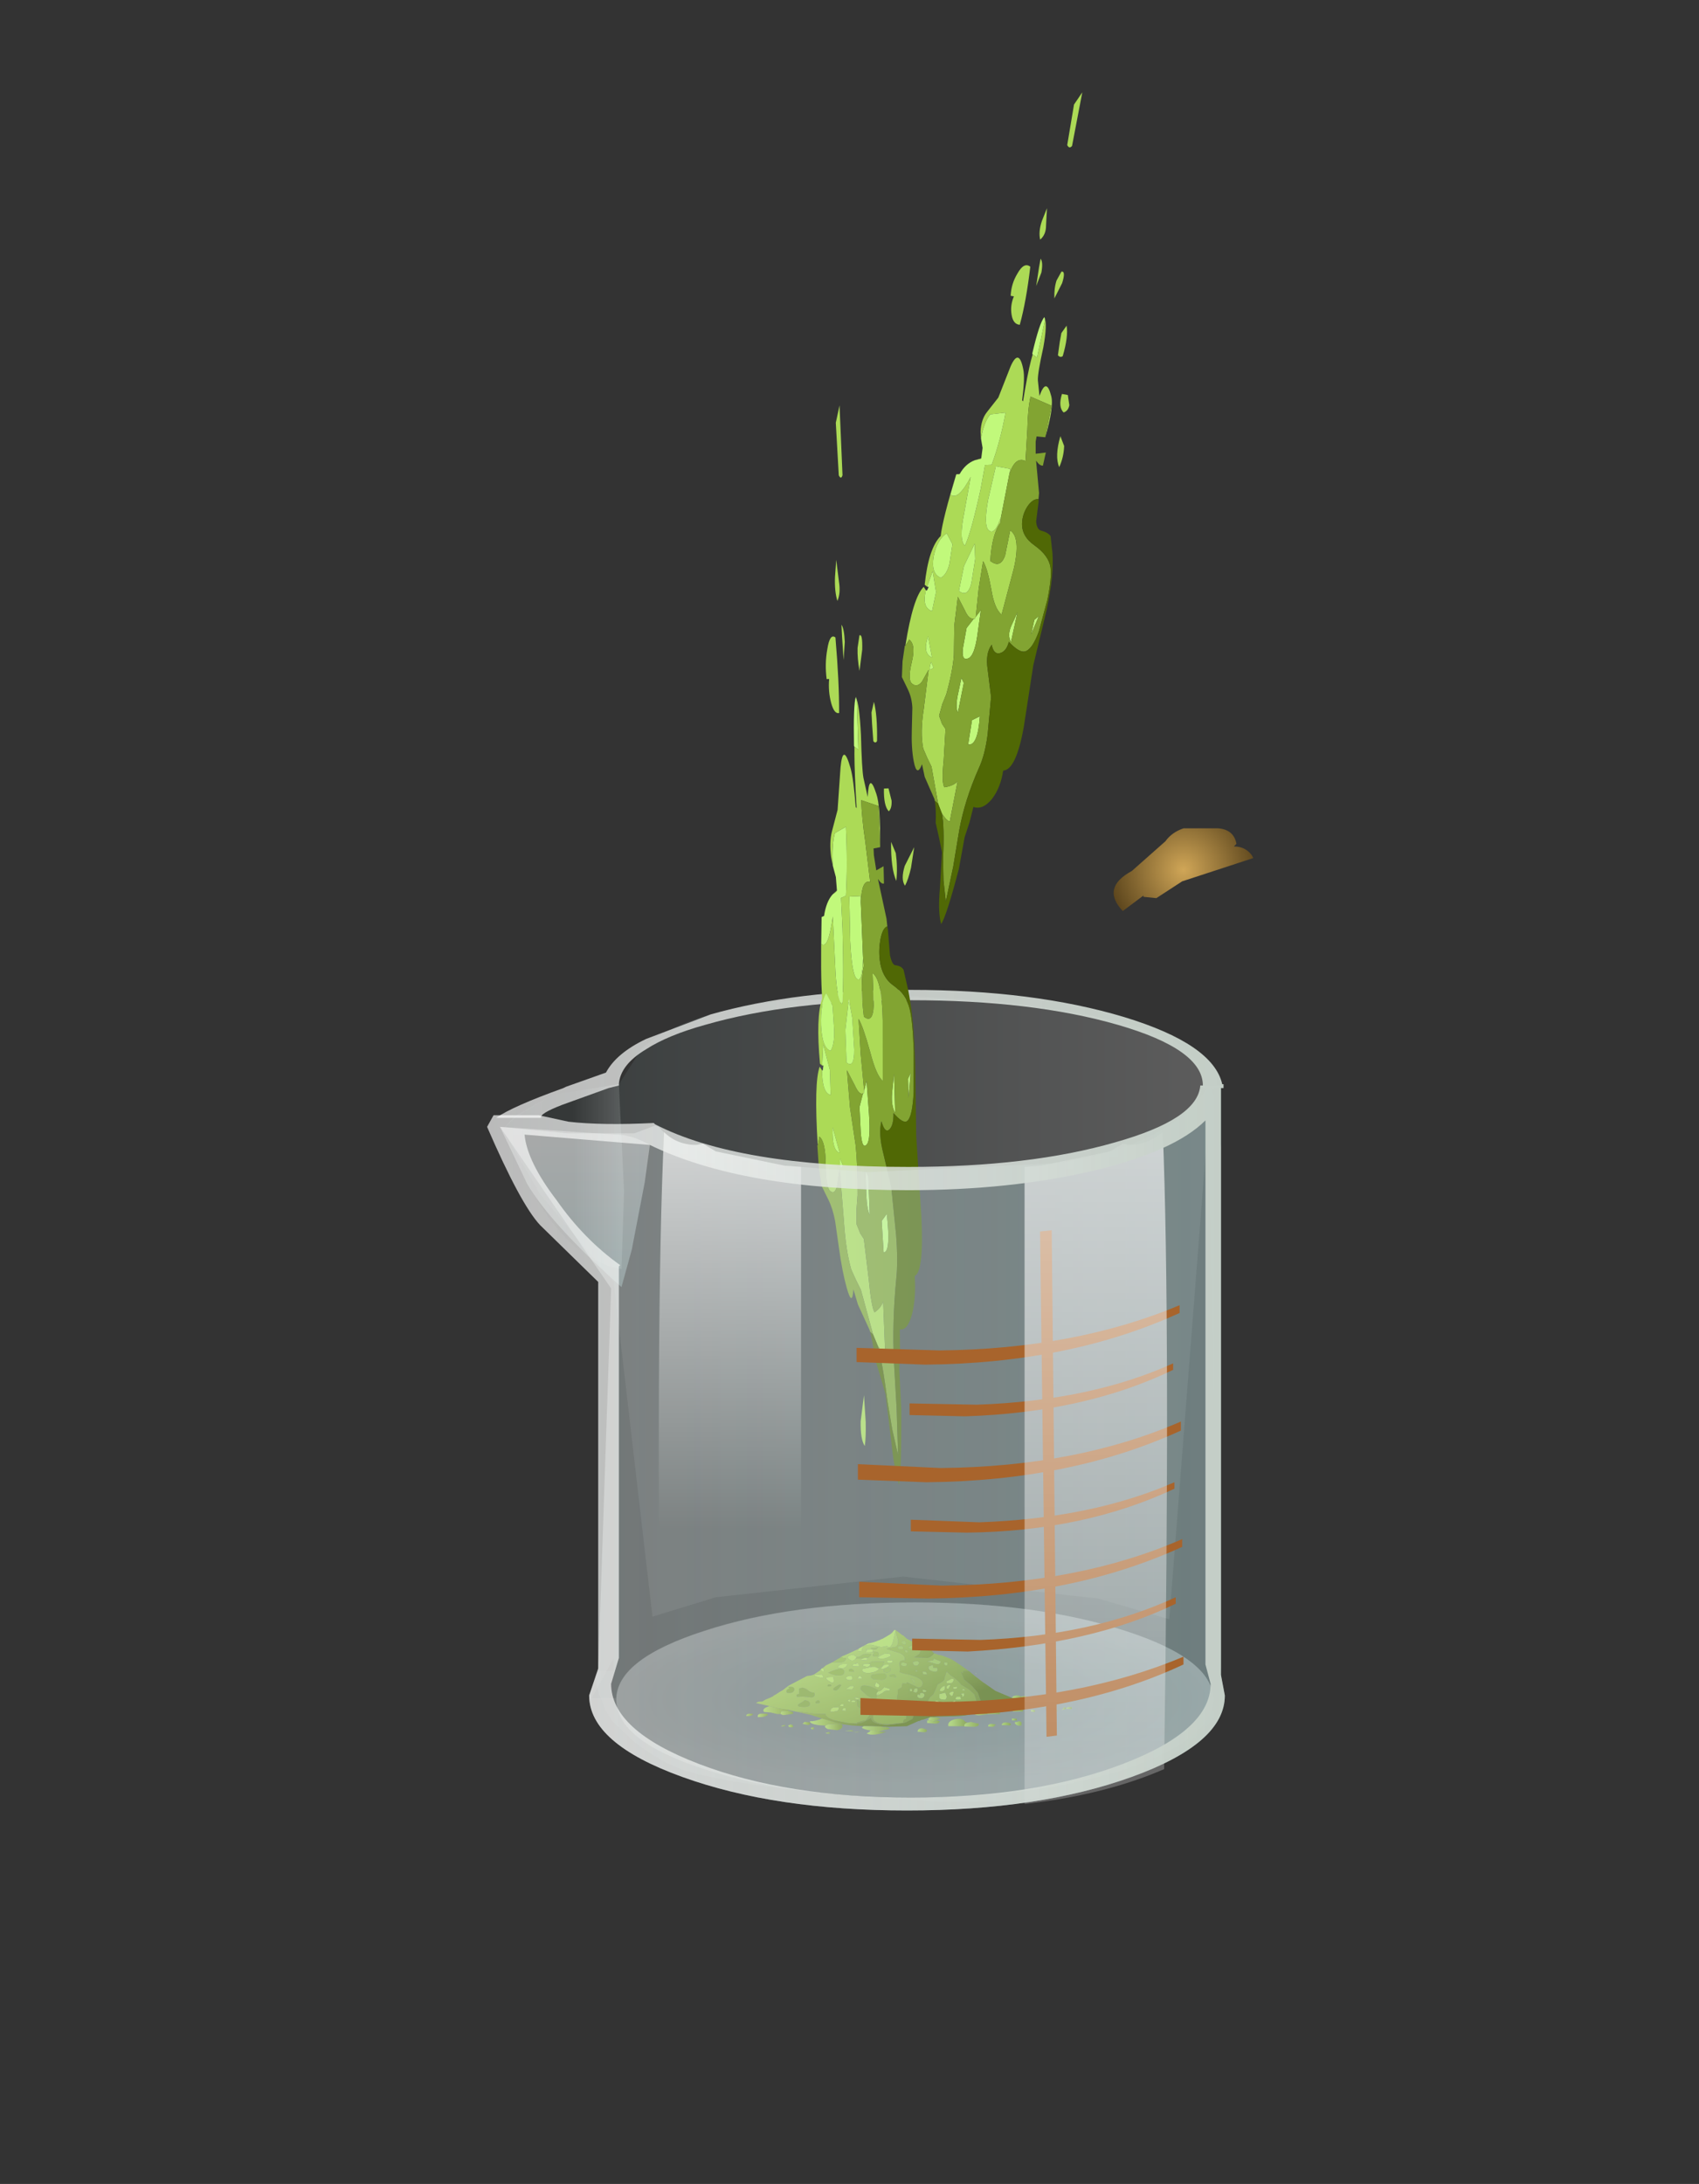 <?xml version="1.0" encoding="UTF-8" standalone="no"?>
<svg xmlns:xlink="http://www.w3.org/1999/xlink" height="84.5px" width="65.75px" xmlns="http://www.w3.org/2000/svg">
  <rect width="100%" height="100%" fill="#333333" stroke="none"/>
  <g transform="matrix(1.0, 0.0, 0.0, 1.0, 0.0, 0.0)">
    <use height="31.4" transform="matrix(1.0, 0.0, 0.0, 1.0, 19.2, 38.3)" width="28.15" xlink:href="#shape0"/>
    <use height="56.45" transform="matrix(0.414, 0.075, -0.103, 0.569, 38.986, 3.048)" width="12.25" xlink:href="#shape1"/>
    <use height="56.45" transform="matrix(0.321, -0.015, 0.036, 0.74, 30.242, 15.788)" width="12.25" xlink:href="#shape1"/>
    <use height="18.1" transform="matrix(0.335, 2.0E-4, 0.0, 0.224, 28.88, 63.056)" width="37.6" xlink:href="#shape2"/>
    <use height="3.25" transform="matrix(1.0, 0.0, 0.0, 1.0, 43.1, 32.0)" width="5.4" xlink:href="#shape3"/>
    <use height="28.05" transform="matrix(1.0, 0.0, 0.0, 1.0, 18.8, 42.0)" width="28.6" xlink:href="#shape4"/>
  </g>
  <defs>
    <g id="shape0" transform="matrix(1.0, 0.0, 0.0, 1.0, 14.05, 31.4)">
      <path d="M-11.85 -27.35 L-9.3 -27.75 -9.1 -23.6 -9.2 -20.6 Q-10.65 -20.85 -11.75 -22.25 -12.45 -23.1 -13.2 -24.65 L-13.8 -26.0 -13.25 -26.5 -11.85 -27.35" fill="url(#gradient0)" fill-rule="evenodd" stroke="none"/>
      <path d="M10.3 -6.6 Q6.9 -7.7 2.15 -7.7 -2.55 -7.7 -5.95 -6.6 -9.3 -5.55 -9.4 -4.0 L-10.35 -4.0 -9.5 -5.55 -9.5 -20.1 -8.0 -7.15 -5.55 -7.9 1.7 -8.7 9.25 -7.85 12.0 -7.05 13.5 -26.25 14.0 -5.2 13.9 -3.5 13.6 -3.5 13.7 -3.95 Q13.7 -5.5 10.3 -6.6" fill="url(#gradient1)" fill-rule="evenodd" stroke="none"/>
      <path d="M10.3 -6.6 Q13.7 -5.5 13.7 -3.95 13.7 -2.4 10.3 -1.25 6.9 -0.15 2.15 -0.15 -2.65 -0.15 -6.0 -1.25 -9.4 -2.35 -9.4 -3.95 -9.4 -5.5 -6.0 -6.6 -2.65 -7.7 2.15 -7.7 6.9 -7.7 10.3 -6.6" fill="url(#gradient2)" fill-rule="evenodd" stroke="none"/>
      <path d="M12.2 -29.4 Q13.35 -28.8 13.8 -27.0 L14.0 -25.3 14.0 -5.2 13.9 -3.5 Q13.05 -2.25 11.5 -1.45 8.1 0.35 2.1 -0.05 -4.05 -0.45 -6.6 -1.15 -7.6 -1.45 -8.7 -2.3 L-9.55 -3.1 -9.8 -3.5 -10.1 -4.25 Q-10.35 -5.0 -10.0 -5.05 L-9.5 -5.05 -9.5 -20.1 -12.35 -23.5 -13.8 -26.0 -13.35 -26.5 -11.85 -27.35 -9.3 -27.75 -8.4 -29.15 Q-6.7 -30.6 -2.7 -31.0 L1.95 -31.15 3.85 -31.05 4.4 -31.0 5.15 -30.95 6.5 -30.8 Q10.7 -30.25 12.2 -29.4" fill="url(#gradient3)" fill-rule="evenodd" stroke="none"/>
      <path d="M10.0 -30.05 Q6.7 -31.0 2.0 -31.0 -2.65 -31.0 -5.95 -30.05 -7.4 -29.65 -8.25 -29.1 -9.25 -28.5 -9.3 -27.75 L-9.3 -27.7 -9.5 -27.65 -9.7 -27.6 -11.5 -26.95 Q-12.4 -26.6 -12.3 -26.45 L-14.05 -26.45 Q-13.4 -26.9 -11.45 -27.6 L-11.35 -27.65 -9.8 -28.2 Q-9.4 -28.95 -8.25 -29.5 L-5.75 -30.45 Q-2.4 -31.4 2.0 -31.4 6.75 -31.4 10.25 -30.35 13.7 -29.3 14.05 -27.75 L14.1 -27.75 14.1 -27.6 13.3 -27.6 13.3 -27.7 Q13.3 -29.1 10.0 -30.05" fill="url(#gradient4)" fill-rule="evenodd" stroke="none"/>
    </g>
    <linearGradient gradientTransform="matrix(0.003, 0.0, 0.0, -0.003, -11.45, -24.15)" gradientUnits="userSpaceOnUse" id="gradient0" spreadMethod="pad" x1="-819.2" x2="819.2">
      <stop offset="0.569" stop-color="#000000" stop-opacity="0.2"/>
      <stop offset="1.0" stop-color="#ffffff" stop-opacity="0.2"/>
    </linearGradient>
    <linearGradient gradientTransform="matrix(0.015, 0.0, 0.0, -0.015, 1.8, -14.9)" gradientUnits="userSpaceOnUse" id="gradient1" spreadMethod="pad" x1="-819.2" x2="819.2">
      <stop offset="0.325" stop-color="#000000" stop-opacity="0.349"/>
      <stop offset="0.894" stop-color="#000000" stop-opacity="0.349"/>
    </linearGradient>
    <radialGradient cx="0" cy="0" gradientTransform="matrix(0.014, 0.0, 0.0, -0.004, 2.15, -3.95)" gradientUnits="userSpaceOnUse" id="gradient2" r="819.2" spreadMethod="pad">
      <stop offset="0.0" stop-color="#c7ebed" stop-opacity="0.227"/>
      <stop offset="1.0" stop-color="#ffffff" stop-opacity="0.298"/>
    </radialGradient>
    <linearGradient gradientTransform="matrix(0.014, 0.0, 0.0, -0.014, 1.75, -15.55)" gradientUnits="userSpaceOnUse" id="gradient3" spreadMethod="pad" x1="-819.2" x2="819.2">
      <stop offset="0.0" stop-color="#627475" stop-opacity="0.2"/>
      <stop offset="1.0" stop-color="#ffffff" stop-opacity="0.2"/>
    </linearGradient>
    <linearGradient gradientTransform="matrix(0.018, 0.0, 0.0, -0.018, -0.05, -15.45)" gradientUnits="userSpaceOnUse" id="gradient4" spreadMethod="pad" x1="-819.2" x2="819.2">
      <stop offset="0.0" stop-color="#ffffff" stop-opacity="0.659"/>
      <stop offset="1.0" stop-color="#c3cec6"/>
    </linearGradient>
    <g id="shape1" transform="matrix(1.0, 0.0, 0.0, 1.0, 6.1, 28.2)">
      <path d="M1.95 -16.15 Q2.35 -16.25 2.2 -15.4 L1.75 -14.3 Q1.55 -14.95 1.65 -15.5 L1.95 -16.15 M0.35 -27.3 L0.9 -28.2 0.85 -24.55 Q0.65 -24.3 0.4 -24.55 L0.35 -27.3 M0.7 -10.35 L1.15 -10.2 1.25 -12.75 1.15 -12.95 Q1.55 -12.55 1.55 -10.95 1.45 -9.15 1.6 -8.7 L2.0 -7.7 Q2.3 -9.05 3.05 -7.85 3.5 -7.2 3.2 -5.05 L3.25 -7.2 1.2 -7.55 Q1.15 -6.7 1.45 -5.35 L1.8 -3.25 Q0.8 -3.45 0.55 -2.2 L0.55 -2.55 -0.8 -2.55 -0.95 -0.25 Q-0.95 1.5 -0.4 1.75 0.25 2.05 0.5 0.7 L0.55 1.1 Q-0.05 1.95 0.25 3.75 1.3 4.15 1.5 3.2 L1.55 1.5 Q2.65 1.85 2.5 4.0 L2.15 7.15 Q1.4 6.85 0.8 5.6 0.1 4.25 -0.4 3.85 L-0.35 5.7 -0.15 7.6 -0.2 7.75 -0.3 7.75 Q-0.75 7.85 -1.25 7.3 L-2.1 6.5 -1.95 8.45 -1.5 10.4 Q-1.35 11.5 -1.55 13.05 L-1.75 13.75 -1.85 14.55 -1.45 15.05 -1.05 15.35 -0.7 17.45 Q-0.55 18.9 -0.2 19.2 0.6 19.0 0.9 18.65 L0.85 21.4 Q0.5 21.35 0.0 20.95 L-0.5 20.35 -1.7 18.0 -2.25 17.45 -2.75 16.9 Q-3.3 15.9 -3.35 14.3 L-3.55 11.65 -3.95 12.5 Q-4.3 13.0 -4.85 12.75 -5.3 12.55 -5.2 11.35 -5.1 10.15 -5.8 9.9 L-6.05 10.35 Q-6.15 7.05 -5.35 6.25 L-5.1 6.45 Q-5.2 7.65 -4.2 7.75 L-4.15 6.45 -4.8 5.1 -5.05 6.2 -5.3 6.1 Q-5.55 3.65 -4.65 2.7 -4.75 1.55 -4.25 -1.55 L-4.45 -0.15 Q-3.65 0.2 -2.9 -1.55 L-2.9 0.95 Q-2.95 2.75 -2.3 3.05 -1.95 2.15 -1.8 -0.9 L-1.8 -2.5 -1.2 -2.6 Q-0.8 -4.25 -0.8 -6.2 L-2.15 -5.9 Q-2.6 -5.35 -2.6 -4.2 L-2.75 -4.65 Q-2.9 -5.45 -2.5 -6.0 L-1.7 -7.1 -1.1 -9.3 Q-0.65 -10.65 0.1 -9.25 0.4 -8.7 0.5 -7.2 L0.6 -7.15 Q0.55 -9.0 0.65 -9.95 L0.7 -10.35 M4.45 -6.9 Q3.85 -7.2 4.0 -8.1 L4.55 -8.1 4.85 -7.45 Q4.85 -7.05 4.45 -6.9 M3.0 -10.6 L2.95 -11.5 2.95 -12.1 3.3 -12.65 Q3.65 -11.95 3.45 -10.6 3.25 -10.45 3.0 -10.6 M4.95 -3.25 Q4.35 -3.9 4.55 -5.3 L5.05 -4.7 Q5.2 -3.95 4.95 -3.25 M-1.85 -12.7 Q-2.15 -13.3 -1.95 -13.95 L-2.25 -13.95 Q-2.4 -14.75 -2.0 -15.5 -1.6 -16.35 -0.95 -16.1 -0.75 -13.75 -0.95 -12.15 -1.55 -12.1 -1.85 -12.7 M-0.15 -16.15 L-0.15 -16.75 Q0.15 -16.55 0.15 -15.85 L-0.1 -14.9 -0.15 -16.15 M-0.65 -19.25 L-0.4 -20.15 -0.2 -19.0 Q-0.05 -18.4 -0.5 -18.0 -0.8 -18.5 -0.65 -19.25 M-2.25 -2.9 L-2.3 -2.85 -2.8 -2.7 -2.25 -2.9 M-3.45 3.1 L-4.15 2.45 Q-4.9 2.95 -4.95 4.1 -4.95 5.3 -3.95 5.45 -3.45 5.15 -3.4 4.4 L-3.45 3.1 M-1.15 3.8 L-1.45 2.8 -2.05 4.4 -2.1 6.1 Q-1.2 6.45 -1.1 5.45 L-1.15 3.8 M-3.45 11.1 Q-3.6 11.9 -3.15 11.45 L-3.45 11.1 M-4.15 9.45 Q-4.4 10.65 -3.45 10.8 L-4.15 9.45 M-1.9 24.9 Q-1.95 25.7 -2.15 26.15 -2.65 25.8 -2.5 24.85 L-1.95 23.5 -1.9 24.9" fill="#acda56" fill-rule="evenodd" stroke="none"/>
      <path d="M1.15 -12.95 L1.25 -12.75 1.15 -10.2 0.7 -10.35 0.65 -10.4 Q0.8 -12.55 1.15 -12.95 M-2.6 -4.2 Q-2.6 -5.35 -2.15 -5.9 L-0.8 -6.2 Q-0.8 -4.25 -1.2 -2.6 L-1.8 -2.5 -1.8 -0.9 Q-1.95 2.15 -2.3 3.05 -2.95 2.75 -2.9 0.95 L-2.9 -1.55 Q-3.65 0.2 -4.45 -0.15 L-4.25 -1.55 -3.95 -1.6 Q-3.6 -2.35 -2.8 -2.7 L-2.3 -2.85 -2.25 -2.9 -2.3 -3.6 -2.4 -3.8 -2.6 -4.2 M-5.05 6.2 L-4.8 5.1 -4.15 6.45 -4.2 7.75 Q-5.2 7.65 -5.1 6.45 L-5.0 6.45 -4.9 6.2 -5.05 6.2 M-0.3 7.75 L-0.2 7.75 -0.15 7.6 0.2 7.1 0.3 8.85 Q0.35 10.15 -0.1 10.4 -0.75 10.75 -0.8 9.75 L-0.8 8.45 -0.3 7.75 M0.5 0.7 Q0.25 2.05 -0.4 1.75 -0.95 1.5 -0.95 -0.25 L-0.8 -2.55 0.55 -2.55 0.55 -2.2 0.5 0.7 M3.55 6.8 L3.45 8.85 Q3.0 8.45 3.2 7.8 L3.55 6.8 M5.2 7.1 L5.55 6.8 5.15 8.1 5.2 7.1 M1.85 14.1 Q2.15 16.1 1.25 16.1 L1.2 14.45 1.85 14.1 M-1.15 3.8 L-1.1 5.45 Q-1.2 6.45 -2.1 6.1 L-2.05 4.4 -1.45 2.8 -1.15 3.8 M-3.45 3.1 L-3.4 4.4 Q-3.45 5.15 -3.95 5.45 -4.95 5.3 -4.95 4.1 -4.9 2.95 -4.15 2.45 L-3.45 3.1 M-4.15 9.45 L-3.45 10.8 Q-4.4 10.65 -4.15 9.45 M-3.45 11.1 L-3.15 11.45 Q-3.6 11.9 -3.45 11.1 M-0.15 12.1 L-0.2 14.1 Q-0.5 13.85 -0.5 13.05 L-0.45 11.8 -0.15 12.1" fill="#c1f97b" fill-rule="evenodd" stroke="none"/>
      <path d="M-6.05 10.35 L-5.8 9.9 Q-5.1 10.15 -5.2 11.35 -5.3 12.55 -4.85 12.75 -4.3 13.0 -3.95 12.5 L-3.55 11.65 -3.35 14.3 Q-3.3 15.9 -2.75 16.9 L-2.25 17.45 -1.7 18.0 -0.5 20.35 -0.85 20.2 -0.9 20.1 -2.15 18.75 -2.6 17.95 Q-2.85 18.9 -3.4 17.85 -3.85 17.0 -4.1 15.75 L-4.4 14.35 Q-4.6 13.7 -5.1 13.2 L-5.85 12.45 -6.05 11.4 -6.1 10.35 -6.05 10.35 M0.0 20.95 Q0.5 21.35 0.85 21.4 L0.9 18.65 Q0.6 19.0 -0.2 19.2 -0.55 18.9 -0.7 17.45 L-1.05 15.35 -1.45 15.05 -1.85 14.55 -1.75 13.75 -1.55 13.05 Q-1.35 11.5 -1.5 10.4 L-1.95 8.45 -2.1 6.5 -1.25 7.3 Q-0.75 7.85 -0.3 7.75 L-0.8 8.45 -0.8 9.75 Q-0.75 10.75 -0.1 10.4 0.35 10.15 0.3 8.85 L0.2 7.1 -0.15 7.6 -0.35 5.7 -0.4 3.85 Q0.1 4.25 0.8 5.6 1.4 6.85 2.15 7.15 L2.5 4.0 Q2.65 1.85 1.55 1.5 L1.5 3.2 Q1.3 4.15 0.25 3.75 -0.05 1.95 0.55 1.1 L0.5 0.7 0.55 -2.2 Q0.8 -3.45 1.8 -3.25 L1.45 -5.35 Q1.15 -6.7 1.2 -7.55 L3.25 -7.2 3.2 -5.05 2.4 -5.0 2.4 -4.65 2.6 -3.85 3.5 -4.05 3.45 -3.15 Q3.15 -3.1 2.75 -3.4 L3.55 -1.3 3.6 -0.9 Q3.05 -0.85 2.7 -0.25 2.4 0.3 2.5 0.85 2.65 1.75 4.0 2.2 5.45 2.7 5.8 3.45 6.1 4.1 6.05 5.65 L5.8 7.8 Q5.5 9.1 4.85 9.3 4.35 9.45 3.25 8.85 3.2 9.5 2.65 9.7 2.1 9.9 1.75 9.25 1.3 9.9 1.8 10.95 L2.55 12.7 2.85 15.2 Q2.95 16.6 2.6 17.55 1.85 19.8 1.85 21.85 L1.9 24.3 1.8 26.7 1.25 25.35 0.85 23.9 Q0.45 21.75 0.0 20.95 M1.85 14.1 L1.2 14.45 1.25 16.1 Q2.15 16.1 1.85 14.1 M5.2 7.1 L5.15 8.1 5.55 6.8 5.2 7.1 M3.55 6.8 L3.2 7.8 Q3.0 8.45 3.45 8.85 L3.55 6.8 M-0.15 12.1 L-0.45 11.8 -0.5 13.05 Q-0.5 13.85 -0.2 14.1 L-0.15 12.1" fill="#82a432" fill-rule="evenodd" stroke="none"/>
      <path d="M-0.5 20.35 L0.0 20.95 Q0.45 21.75 0.85 23.9 L1.25 25.35 1.8 26.7 1.9 24.3 1.85 21.85 Q1.85 19.8 2.6 17.55 2.95 16.6 2.85 15.2 L2.55 12.7 1.8 10.95 Q1.3 9.9 1.75 9.25 2.1 9.9 2.65 9.7 3.2 9.5 3.25 8.85 4.35 9.45 4.85 9.3 5.5 9.1 5.8 7.8 L6.05 5.65 Q6.1 4.1 5.8 3.45 5.45 2.7 4.0 2.2 2.65 1.75 2.5 0.85 2.4 0.3 2.7 -0.25 3.05 -0.85 3.6 -0.9 L3.65 -0.75 3.75 0.6 Q3.95 1.15 4.4 1.15 5.05 1.2 5.3 1.4 L5.75 2.5 Q6.25 3.95 6.15 6.3 L5.85 10.1 6.0 14.3 Q6.0 17.2 4.85 17.4 4.9 18.55 4.3 19.4 3.65 20.25 2.75 20.15 L2.65 21.2 2.45 22.25 2.45 24.4 Q2.1 27.65 1.75 28.25 1.25 27.5 1.05 25.9 L0.65 23.5 0.15 22.6 -0.4 21.65 Q-0.6 20.65 -0.85 20.2 L-0.5 20.35" fill="#506805" fill-rule="evenodd" stroke="none"/>
    </g>
    <g id="shape2" transform="matrix(1.0, 0.0, 0.0, 1.0, 14.7, 8.45)">
      <path d="M3.6 -6.55 L3.75 -6.2 3.7 -5.9 Q3.15 -5.95 3.3 -6.45 L3.6 -6.55 M4.4 -5.75 Q4.7 -5.65 4.65 -5.2 4.2 -5.0 4.05 -5.45 L4.4 -5.75 M3.3 -5.65 Q3.7 -5.1 3.1 -5.1 2.65 -5.1 2.9 -5.65 L3.3 -5.65 M3.75 -4.95 Q3.8 -4.85 3.95 -4.85 L3.95 -4.55 3.7 -4.55 3.6 -4.95 3.75 -4.95 M3.8 -2.25 Q3.5 -2.1 3.3 -2.25 3.05 -2.4 3.3 -2.8 L3.5 -2.8 3.85 -2.6 3.8 -2.25 M4.85 -3.0 L5.1 -3.05 5.3 -2.75 5.1 -2.3 Q4.7 -2.15 4.6 -2.55 4.4 -2.95 4.85 -3.0 M5.05 -1.4 L5.1 -1.35 4.9 -1.2 4.85 -1.5 4.9 -1.45 5.05 -1.4 M6.95 -3.5 L7.75 -3.0 Q7.75 -2.35 7.1 -2.6 L6.2 -3.0 6.9 -3.2 6.95 -3.5 M6.9 -1.9 L7.35 -1.9 Q7.55 -1.05 6.9 -1.25 6.2 -1.5 6.4 -2.15 L6.85 -2.4 6.9 -1.9 M6.2 -0.75 L5.75 -0.75 5.65 -1.25 6.05 -1.2 6.2 -0.75 M8.55 -2.75 L8.5 -2.3 Q8.05 -2.3 8.2 -2.85 L8.55 -2.75 M6.05 2.25 L5.75 2.35 5.65 1.9 5.95 1.95 Q6.2 2.1 6.05 2.25 M5.85 3.05 Q5.65 3.5 5.3 3.35 4.9 3.15 5.15 2.65 L5.35 2.85 Q5.3 2.35 5.65 2.45 6.0 2.6 5.85 3.05 M4.7 1.75 Q5.15 1.45 5.1 2.0 5.05 2.6 4.6 2.25 L4.6 2.15 4.65 2.1 4.7 1.75 M4.2 1.7 L4.45 1.75 4.45 2.15 4.2 2.15 4.2 1.7" fill="#95bc45" fill-rule="evenodd" stroke="none"/>
      <path d="M2.2 -8.0 L2.2 -8.05 2.4 -8.4 2.4 -8.45 2.55 -8.4 2.25 -6.4 Q1.95 -5.0 1.55 -5.65 L0.9 -5.45 -0.25 -5.85 Q-1.35 -5.95 -1.35 -4.8 -1.65 -4.65 -1.85 -4.8 L-1.7 -5.1 -1.95 -5.0 -1.8 -5.1 -1.65 -5.25 -0.6 -6.1 Q-0.15 -6.2 0.3 -6.45 L0.55 -6.6 0.75 -6.7 0.85 -6.8 1.05 -6.9 1.95 -7.7 2.2 -8.0 M-6.1 -1.5 L-6.15 -1.5 -5.95 -1.8 -5.9 -1.8 -5.75 -1.65 -5.7 -1.25 -5.95 -1.25 -6.0 -1.45 -6.1 -1.5 M1.7 -3.2 L2.2 -3.15 Q2.25 -2.75 1.9 -2.7 1.55 -2.7 1.55 -3.05 L1.7 -3.2 M0.85 -3.45 L0.45 -3.6 0.75 -3.95 1.25 -4.3 1.7 -4.35 Q2.15 -4.2 1.9 -3.85 1.55 -3.6 1.25 -3.5 L0.85 -3.45 M1.35 -1.85 L1.3 -1.85 1.3 -1.8 Q0.6 -1.35 1.1 -2.25 L1.25 -2.4 Q2.25 -2.55 1.45 -1.9 L1.35 -1.85 M0.55 -1.8 L0.65 -1.8 Q0.45 -1.15 -0.5 -1.0 -1.45 -0.95 -1.25 -1.7 L-0.15 -2.05 0.2 -2.05 0.55 -1.8 M-0.45 -2.25 Q-0.55 -2.05 -0.8 -2.05 L-1.25 -2.25 Q-1.2 -2.6 -0.8 -2.6 L-0.6 -2.55 -0.55 -2.55 -0.45 -2.55 -0.35 -2.4 -0.45 -2.25 M11.8 -0.9 L11.8 -1.0 11.9 -0.8 11.8 -0.9 M0.45 0.8 Q0.8 1.0 0.6 1.45 0.2 1.5 0.15 1.2 L0.3 0.6 0.45 0.8 M-0.05 -5.0 L-0.1 -4.65 -0.15 -4.65 -0.1 -4.6 -0.5 -4.55 -0.95 -4.55 -0.75 -4.95 -0.95 -5.05 -0.25 -5.1 -0.05 -5.0 M-6.35 -0.25 Q-7.35 -0.7 -6.35 -0.7 L-6.0 -0.75 Q-5.45 0.1 -6.35 -0.25 M-2.05 -3.5 Q-2.4 -2.8 -2.85 -3.4 -3.3 -3.9 -2.35 -4.15 L-1.95 -3.75 -2.05 -3.5 M-1.25 -3.5 L-1.05 -3.6 -0.75 -3.6 -0.75 -3.15 -1.5 -3.25 -1.25 -3.5 M-2.8 -0.5 L-2.55 -0.5 Q-2.4 -0.25 -2.5 0.2 -2.95 0.35 -3.15 0.0 -3.3 -0.3 -2.8 -0.5 M-4.85 -0.3 L-4.65 -0.3 Q-4.4 1.2 -5.1 0.45 -5.95 -0.3 -4.85 -0.3 M-3.0 -2.55 Q-3.2 -1.75 -3.75 -1.8 L-4.15 -1.95 Q-3.95 -2.55 -3.4 -2.55 L-3.0 -2.55 M-1.65 -0.5 L-1.4 -0.35 -1.35 0.0 -1.85 0.0 -1.65 -0.5 M-2.05 -2.75 Q-1.6 -2.7 -1.7 -2.1 L-2.4 -2.15 Q-2.5 -2.6 -1.95 -2.6 L-2.05 -2.75" fill="#afda55" fill-rule="evenodd" stroke="none"/>
      <path d="M0.8 -0.9 Q1.5 -1.0 1.5 -0.45 1.5 0.1 1.0 0.2 L0.0 0.1 Q-0.5 -0.25 -0.15 -0.7 L0.8 -0.9 M1.95 -0.35 Q1.65 -0.6 2.15 -0.75 L2.45 -0.75 2.65 -0.25 1.95 -0.35 M-2.85 -1.6 L-2.6 -1.7 Q-2.25 -1.6 -2.25 -1.2 L-2.85 -1.25 -2.85 -1.6 M-3.75 -1.8 L-3.4 -1.45 Q-3.25 -0.5 -4.05 -0.55 -4.65 -0.55 -5.25 -1.05 L-4.6 -1.45 -3.75 -1.8" fill="#86a731" fill-rule="evenodd" stroke="none"/>
      <path d="M10.6 2.0 L10.25 2.0 Q10.25 1.75 10.45 1.8 L10.6 2.0 M10.25 3.1 L10.25 2.8 10.05 2.6 10.45 2.5 Q10.55 3.05 10.25 3.1 M8.75 2.6 L8.8 2.4 Q9.4 1.9 9.2 2.6 9.1 3.35 8.75 2.6 M8.3 2.4 L8.45 3.05 Q8.45 3.75 8.0 3.6 7.65 3.55 7.6 3.3 L7.6 2.65 8.3 2.4 M8.5 1.2 L8.75 1.05 8.9 1.05 8.65 1.75 Q8.3 1.75 8.5 1.2 M8.0 1.35 L8.25 1.2 Q8.35 2.35 7.65 2.1 7.6 1.8 8.0 1.35 M8.45 0.75 Q8.35 0.4 8.65 0.3 L9.0 0.0 Q9.4 -0.05 9.2 0.45 9.1 0.9 8.45 0.75 M9.35 1.45 L9.65 1.35 Q9.7 1.75 9.4 1.75 9.15 1.8 9.2 1.45 L9.35 1.45 M9.1 5.05 L9.1 4.85 9.25 5.05 9.1 5.05 M9.4 4.3 Q9.15 4.7 9.1 4.25 9.1 3.85 9.45 3.75 L9.4 4.3 M9.45 3.4 L9.6 3.1 10.05 3.1 10.1 3.55 Q9.55 3.75 9.45 3.4 M7.15 4.2 Q6.95 4.15 7.1 3.95 L7.2 3.8 Q7.65 3.75 7.55 4.2 L7.15 4.2 M0.55 2.15 L0.6 2.2 0.9 2.0 1.25 1.45 1.9 1.75 1.95 1.75 1.8 2.1 Q1.35 1.95 1.05 2.45 L0.4 2.95 0.65 2.4 0.4 2.85 0.35 2.85 Q0.3 2.45 0.55 2.15 M2.35 3.95 Q2.45 4.4 2.15 4.45 L1.55 4.4 1.7 4.2 1.9 4.15 1.75 4.0 2.35 3.95 M1.9 5.5 L1.5 5.5 1.5 5.15 1.7 5.1 1.9 5.15 1.9 5.5 M1.2 5.05 L0.75 4.95 Q0.6 4.85 0.75 4.45 L1.1 4.7 1.2 5.05 M1.2 5.5 L1.05 6.0 0.45 6.0 0.45 5.65 0.8 5.5 1.2 5.5 M-1.95 3.6 L-2.25 3.3 -1.95 3.25 -1.7 3.35 -1.7 3.6 -1.9 3.6 -1.95 3.6 M-3.2 5.1 L-3.2 5.55 -3.65 5.5 -3.5 5.1 -3.2 5.1 M-4.2 5.6 L-4.95 5.75 Q-5.05 5.05 -4.55 4.95 L-4.05 4.9 Q-3.95 5.35 -4.2 5.6 M-2.55 4.05 L-2.55 3.95 -2.5 3.8 -2.35 3.7 -2.1 3.8 -2.15 4.05 -2.55 4.05 M-3.75 4.4 L-3.45 4.4 -3.45 4.75 -3.9 4.75 -3.75 4.4 M-2.85 4.0 L-3.0 3.7 -2.95 3.7 -2.85 3.6 -2.7 3.6 -2.7 4.0 -2.85 4.0 M-3.2 1.8 L-2.95 1.55 -2.7 1.25 -2.25 1.25 Q-2.3 1.75 -2.55 1.9 L-3.2 1.8" fill="#a7d04d" fill-rule="evenodd" stroke="none"/>
      <path d="M3.35 -7.5 L3.45 -7.5 3.45 -7.45 3.35 -7.5 M0.4 2.85 L0.3 3.8 -0.7 2.95 -1.45 1.95 Q-1.65 1.0 -0.8 1.2 -0.25 1.3 0.45 1.9 L0.55 2.15 Q0.3 2.45 0.35 2.85 L0.4 2.85 M0.2 4.15 L0.35 4.6 Q-0.1 4.7 -0.25 4.2 L0.2 4.15 M-4.5 1.5 L-3.95 1.0 -3.7 1.1 -4.05 1.75 Q-4.3 2.15 -4.5 2.0 -4.8 1.9 -4.5 1.5 M-5.0 1.0 Q-4.75 1.1 -4.95 1.3 L-5.3 1.35 -5.3 1.1 -5.2 1.0 -5.0 1.0 M-1.95 3.6 L-1.9 3.6 -1.45 3.95 Q-0.8 3.95 -0.95 5.05 -1.7 5.15 -1.85 4.75 L-1.95 3.6 M-6.4 3.7 Q-6.1 3.95 -6.25 4.2 L-6.7 4.25 -6.7 4.0 -6.4 3.7 M-8.05 4.9 Q-8.9 4.9 -8.7 4.45 L-8.15 3.95 -7.95 3.7 Q-7.3 3.85 -7.35 4.4 -7.35 4.9 -8.05 4.9 M-8.6 2.65 L-8.6 1.7 -8.25 1.55 Q-8.0 1.55 -7.6 1.95 -7.25 2.45 -6.85 2.4 -6.65 3.1 -7.15 3.25 L-8.15 3.1 -8.85 3.15 -8.9 2.8 Q-8.8 2.65 -8.6 2.65 M-9.15 1.95 Q-9.25 2.6 -10.0 2.45 -10.2 1.9 -9.7 1.7 L-9.85 1.45 Q-9.1 1.25 -9.15 1.95" fill="#7b9c2c" fill-rule="evenodd" stroke="none"/>
      <path d="M2.2 -8.0 L1.95 -7.7 2.15 -8.0 2.2 -8.0 M-1.95 -5.0 L-1.7 -5.1 -1.85 -4.8 Q-1.65 -4.65 -1.35 -4.8 -1.35 -5.95 -0.25 -5.85 L0.9 -5.45 1.55 -5.65 Q1.95 -5.0 2.25 -6.4 L2.55 -8.4 2.6 -7.95 2.85 -6.55 Q2.85 -5.7 2.55 -5.5 L1.5 -5.2 Q1.55 -5.1 2.9 -4.5 3.75 -4.05 3.6 -3.15 3.05 -3.25 3.0 -2.7 L3.05 -1.65 3.05 -1.45 3.0 -1.2 Q3.1 -1.0 4.15 -0.7 L4.95 -0.3 Q5.95 0.4 5.6 1.2 5.35 1.8 4.85 1.3 L3.85 0.6 3.8 0.85 3.35 0.8 3.25 1.5 2.8 1.9 2.8 2.65 2.7 3.4 Q2.8 4.2 3.55 5.35 3.85 6.05 3.75 6.95 3.35 7.0 3.45 7.65 L3.35 7.65 1.75 7.85 Q0.65 7.85 0.3 7.45 -0.05 7.2 -0.05 6.65 0.0 5.85 -0.1 5.6 L-0.5 6.4 -0.9 7.2 Q-1.05 7.15 -1.4 7.35 L-1.9 7.55 -1.95 7.75 -3.0 7.65 -4.5 7.2 Q-5.55 6.7 -5.55 6.1 L-6.8 6.05 -8.05 5.8 -8.85 5.65 -7.25 6.25 -9.85 5.4 -11.05 5.1 -12.0 4.75 -13.45 4.25 -13.55 4.2 -13.6 4.2 -13.3 4.0 -12.85 3.95 -12.45 3.6 -11.95 3.3 -11.6 3.05 -11.55 2.95 -11.2 2.65 -10.75 2.2 -10.5 2.0 -9.8 1.2 -8.4 0.1 -7.7 -0.45 -7.25 -0.55 Q-7.05 -0.6 -6.85 -0.75 L-6.1 -1.5 -6.0 -1.45 -5.95 -1.25 -5.7 -1.25 -5.75 -1.65 -5.9 -1.8 -5.65 -2.1 -5.5 -2.3 -4.8 -2.8 -4.5 -2.8 -3.65 -2.85 Q-3.15 -3.05 -3.2 -3.6 -3.6 -3.5 -3.65 -3.75 L-3.9 -3.6 -3.65 -3.85 -2.95 -4.3 -1.95 -5.0 M5.85 -5.5 L6.3 -5.25 6.55 -5.1 6.4 -5.2 5.85 -5.5 M7.2 -4.3 L7.35 -4.2 7.45 -4.15 7.2 -4.3 M10.75 5.35 L11.25 5.3 11.9 4.6 Q11.45 4.2 10.95 4.3 L10.9 4.7 Q10.35 4.65 10.05 5.1 9.65 5.6 9.25 5.65 L8.05 5.35 Q7.15 4.9 6.85 4.9 L6.85 4.5 Q6.45 4.5 6.3 4.3 L6.3 3.8 6.5 3.25 6.9 2.7 7.15 1.9 7.4 1.0 7.9 0.55 Q8.25 0.2 8.2 -0.15 L8.45 -1.25 8.9 -0.6 9.35 -0.15 9.8 0.45 10.15 1.05 11.0 1.8 11.65 2.7 11.85 3.6 11.9 4.6 12.05 4.4 12.35 4.15 12.1 4.4 12.1 4.6 11.95 4.6 11.25 5.3 10.8 5.35 10.75 5.35 M0.55 -5.5 L0.15 -5.3 -0.3 -5.3 -0.25 -5.1 -0.05 -5.1 -0.05 -5.0 0.35 -5.1 0.55 -5.5 M0.85 -3.45 L1.25 -3.5 Q1.55 -3.6 1.9 -3.85 2.15 -4.2 1.7 -4.35 L1.25 -4.3 0.75 -3.95 0.45 -3.6 0.85 -3.45 M1.7 -3.2 L1.55 -3.05 Q1.55 -2.7 1.9 -2.7 2.25 -2.75 2.2 -3.15 L1.7 -3.2 M1.35 -1.85 L1.45 -1.9 Q2.25 -2.55 1.25 -2.4 L1.1 -2.25 Q0.6 -1.35 1.3 -1.8 1.1 -1.5 1.2 -1.2 1.7 -0.9 1.95 -1.4 2.2 -1.95 1.5 -1.85 L1.35 -1.85 M0.55 -1.8 L1.05 -2.25 1.25 -2.95 0.65 -2.95 -0.15 -3.0 -0.6 -2.55 -0.8 -2.6 Q-1.2 -2.6 -1.25 -2.25 L-0.8 -2.05 Q-0.55 -2.05 -0.45 -2.25 L-0.15 -2.05 -1.25 -1.7 Q-1.45 -0.95 -0.5 -1.0 0.45 -1.15 0.65 -1.8 L0.55 -1.8 M1.95 -0.35 L2.65 -0.25 2.45 -0.75 2.15 -0.75 Q1.65 -0.6 1.95 -0.35 M0.8 -0.9 L-0.15 -0.7 Q-0.5 -0.25 0.0 0.1 L1.0 0.2 Q1.5 0.1 1.5 -0.45 1.5 -1.0 0.8 -0.9 M10.6 2.0 L10.45 1.8 Q10.25 1.75 10.25 2.0 L10.6 2.0 M10.25 3.1 Q10.55 3.05 10.45 2.5 L10.05 2.6 10.25 2.8 10.25 3.1 M9.35 1.45 L9.2 1.45 Q9.15 1.8 9.4 1.75 9.7 1.75 9.65 1.35 L9.35 1.45 M8.45 0.75 Q9.1 0.9 9.2 0.45 9.4 -0.05 9.0 0.0 L8.65 0.3 Q8.35 0.4 8.45 0.75 M8.0 1.35 Q7.6 1.8 7.65 2.1 8.35 2.35 8.25 1.2 L8.0 1.35 M8.5 1.2 Q8.3 1.75 8.65 1.75 L8.9 1.05 8.75 1.05 8.5 1.2 M8.3 2.4 L7.6 2.65 7.6 3.3 Q7.65 3.55 8.0 3.6 8.45 3.75 8.45 3.05 L8.3 2.4 M8.75 2.6 Q9.1 3.35 9.2 2.6 9.4 1.9 8.8 2.4 L8.75 2.6 M7.15 4.2 L7.55 4.2 Q7.65 3.75 7.2 3.8 L7.1 3.95 Q6.95 4.15 7.15 4.2 M9.45 3.4 Q9.55 3.75 10.1 3.55 L10.05 3.1 9.6 3.1 9.45 3.4 M9.4 4.3 L9.45 3.75 Q9.1 3.85 9.1 4.25 9.15 4.7 9.4 4.3 M9.1 5.05 L9.25 5.05 9.1 4.85 9.1 5.05 M4.45 0.0 L4.3 -0.1 4.7 0.85 Q4.9 0.2 4.45 0.0 M0.45 0.8 L0.3 0.6 0.15 1.2 Q0.2 1.5 0.6 1.45 0.8 1.0 0.45 0.8 M0.4 2.85 L0.65 2.4 0.4 2.95 1.05 2.45 Q1.35 1.95 1.8 2.1 L1.95 1.75 1.9 1.75 1.25 1.45 0.9 2.0 0.6 2.2 0.55 2.15 0.45 1.9 Q-0.25 1.3 -0.8 1.2 -1.65 1.0 -1.45 1.95 L-0.7 2.95 0.3 3.8 0.4 2.85 M2.35 3.95 L1.75 4.0 1.9 4.15 1.7 4.2 1.55 4.4 2.15 4.45 Q2.45 4.4 2.35 3.95 M0.2 4.15 L-0.25 4.2 Q-0.1 4.7 0.35 4.6 L0.2 4.15 M1.2 5.5 L0.8 5.5 0.45 5.65 0.45 6.0 1.05 6.0 1.2 5.5 M1.2 5.05 L1.1 4.7 0.75 4.45 Q0.6 4.85 0.75 4.95 L1.2 5.05 M1.9 5.5 L1.9 5.15 1.7 5.1 1.5 5.15 1.5 5.5 1.9 5.5 M-6.35 -0.25 Q-5.45 0.1 -6.0 -0.75 L-6.35 -0.7 Q-7.35 -0.7 -6.35 -0.25 M-0.05 -5.0 L-0.25 -5.1 -0.95 -5.05 -0.75 -4.95 -0.95 -4.55 -0.5 -4.55 -0.1 -4.6 -0.15 -4.65 -0.1 -4.65 -0.05 -5.0 M-1.95 -3.75 L-2.35 -4.15 Q-3.3 -3.9 -2.85 -3.4 -2.4 -2.8 -2.05 -3.5 L-1.25 -3.5 -1.05 -3.65 -0.6 -3.65 -0.45 -3.85 Q-0.25 -4.05 -0.3 -4.3 L-0.5 -4.3 -1.2 -4.2 -1.5 -3.9 Q-1.65 -3.7 -1.95 -3.75 M-1.25 -3.5 L-1.5 -3.25 -0.75 -3.15 -0.75 -3.6 -1.05 -3.6 -1.25 -3.5 M-0.1 -4.6 L0.15 -4.5 Q-0.15 -4.3 -0.05 -3.9 0.6 -3.7 0.6 -4.2 0.6 -4.8 -0.1 -4.65 L-0.1 -4.6 M-2.85 -1.6 L-2.85 -1.25 -2.25 -1.2 Q-2.25 -1.6 -2.6 -1.7 L-2.85 -1.6 M-3.0 -2.55 L-3.4 -2.55 Q-3.95 -2.55 -4.15 -1.95 L-3.75 -1.8 Q-3.2 -1.75 -3.0 -2.55 M-4.85 -0.3 Q-5.95 -0.3 -5.1 0.45 -4.4 1.2 -4.65 -0.3 L-4.85 -0.3 M-2.8 -0.5 Q-3.3 -0.3 -3.15 0.0 -2.95 0.35 -2.5 0.2 -2.4 -0.25 -2.55 -0.5 L-2.8 -0.5 M-3.75 -1.8 L-4.6 -1.45 -5.25 -1.05 Q-4.65 -0.55 -4.05 -0.55 -3.25 -0.5 -3.4 -1.45 L-3.75 -1.8 M-2.05 -2.75 L-1.95 -2.6 Q-2.5 -2.6 -2.4 -2.15 L-1.7 -2.1 Q-1.6 -2.7 -2.05 -2.75 M-1.65 -0.5 L-1.85 0.0 -1.35 0.0 -1.4 -0.35 -1.65 -0.5 M-5.0 1.0 L-5.2 1.0 -5.3 1.1 -5.3 1.35 -4.95 1.3 Q-4.75 1.1 -5.0 1.0 M-4.5 1.5 Q-4.8 1.9 -4.5 2.0 -4.3 2.15 -4.05 1.75 L-3.7 1.1 -3.95 1.0 -4.5 1.5 M-3.2 1.8 L-2.55 1.9 Q-2.3 1.75 -2.25 1.25 L-2.7 1.25 -2.95 1.55 -3.2 1.8 M-2.85 4.0 L-2.7 4.0 -2.7 3.6 -2.85 3.6 -2.95 3.7 -3.0 3.7 -2.85 4.0 M-3.75 4.4 L-3.9 4.75 -3.45 4.75 -3.45 4.4 -3.75 4.4 M-2.55 4.05 L-2.15 4.05 -2.1 3.8 -2.35 3.7 -2.5 3.8 -2.55 3.95 -2.55 4.05 M-4.2 5.6 Q-3.95 5.35 -4.05 4.9 L-4.55 4.95 Q-5.05 5.05 -4.95 5.75 L-4.2 5.6 M-3.2 5.1 L-3.5 5.1 -3.65 5.5 -3.2 5.55 -3.2 5.1 M-1.9 3.6 L-1.7 3.6 -1.7 3.35 -1.95 3.25 -2.25 3.3 -1.95 3.6 -1.85 4.75 Q-1.7 5.15 -0.95 5.05 -0.8 3.95 -1.45 3.95 L-1.9 3.6 M-9.15 1.95 Q-9.1 1.25 -9.85 1.45 L-9.7 1.7 Q-10.2 1.9 -10.0 2.45 -9.25 2.6 -9.15 1.95 M-8.6 2.65 Q-8.8 2.65 -8.9 2.8 L-8.85 3.15 -8.15 3.1 -7.15 3.25 Q-6.65 3.1 -6.85 2.4 -7.25 2.45 -7.6 1.95 -8.0 1.55 -8.25 1.55 L-8.6 1.7 -8.6 2.65 M-8.05 4.9 Q-7.35 4.9 -7.35 4.4 -7.3 3.85 -7.95 3.7 L-8.15 3.95 -8.7 4.45 Q-8.9 4.9 -8.05 4.9 M-6.4 3.7 L-6.7 4.0 -6.7 4.25 -6.25 4.2 Q-6.1 3.95 -6.4 3.7" fill="url(#gradient5)" fill-rule="evenodd" stroke="none"/>
      <path d="M2.55 -8.4 L2.7 -8.25 3.35 -7.5 3.45 -7.45 3.85 -6.9 4.25 -6.6 4.6 -6.35 4.65 -6.3 Q4.95 -6.1 5.35 -5.85 L5.55 -5.7 5.85 -5.5 6.4 -5.2 Q5.75 -5.0 5.5 -5.2 L5.3 -4.3 4.7 -3.7 6.25 -3.6 Q6.7 -3.75 7.0 -4.4 L7.2 -4.3 7.45 -4.15 7.55 -4.1 7.65 -4.1 7.8 -4.05 8.1 -3.9 8.55 -3.65 8.95 -3.4 9.4 -3.0 10.0 -2.4 11.0 -1.35 10.35 -1.35 10.35 -1.0 10.1 -1.15 10.3 -0.5 10.45 0.1 11.35 1.2 12.05 2.4 12.35 3.7 12.35 4.15 12.05 4.4 11.9 4.6 11.85 3.6 11.65 2.7 11.0 1.8 10.15 1.05 9.8 0.45 9.35 -0.15 8.9 -0.6 8.45 -1.25 8.2 -0.15 Q8.25 0.2 7.9 0.55 L7.4 1.0 7.15 1.9 6.9 2.7 6.5 3.25 6.3 3.8 6.3 4.3 Q6.45 4.5 6.85 4.5 L6.85 4.9 Q7.15 4.9 8.05 5.35 L9.25 5.65 Q9.65 5.6 10.05 5.1 10.35 4.65 10.9 4.7 L10.95 4.3 Q11.45 4.2 11.9 4.6 L11.25 5.3 10.75 5.35 10.6 5.4 10.5 5.4 10.45 5.5 10.35 5.5 10.0 5.75 9.55 5.85 9.7 6.05 9.9 6.1 8.0 6.1 Q7.85 5.65 7.3 5.55 L6.25 5.35 Q5.65 4.95 5.05 3.75 4.7 4.3 4.7 5.95 L4.5 6.95 3.7 7.55 3.45 7.65 Q3.35 7.0 3.75 6.95 3.85 6.05 3.55 5.35 2.8 4.2 2.7 3.4 L2.8 2.65 2.8 1.9 3.25 1.5 3.35 0.8 3.8 0.85 3.85 0.6 4.85 1.3 Q5.35 1.8 5.6 1.2 5.95 0.4 4.95 -0.3 L4.15 -0.7 Q3.1 -1.0 3.0 -1.2 L3.05 -1.45 3.05 -1.65 3.0 -2.7 Q3.05 -3.25 3.6 -3.15 3.75 -4.05 2.9 -4.5 1.55 -5.1 1.5 -5.2 L2.55 -5.5 Q2.85 -5.7 2.85 -6.55 L2.6 -7.95 2.55 -8.4 M3.6 -6.55 L3.3 -6.45 Q3.15 -5.95 3.7 -5.9 L3.75 -6.2 3.6 -6.55 M3.75 -4.95 L3.6 -4.95 3.7 -4.55 3.95 -4.55 3.95 -4.85 Q3.8 -4.85 3.75 -4.95 M3.3 -5.65 L2.9 -5.65 Q2.65 -5.1 3.1 -5.1 3.7 -5.1 3.3 -5.65 M4.4 -5.75 L4.05 -5.45 Q4.2 -5.0 4.65 -5.2 4.7 -5.65 4.4 -5.75 M5.05 -1.4 L4.9 -1.45 4.85 -1.5 4.9 -1.2 5.1 -1.35 5.05 -1.4 M4.85 -3.0 Q4.4 -2.95 4.6 -2.55 4.7 -2.15 5.1 -2.3 L5.3 -2.75 5.1 -3.05 4.85 -3.0 M3.8 -2.25 L3.85 -2.6 3.5 -2.8 3.3 -2.8 Q3.05 -2.4 3.3 -2.25 3.5 -2.1 3.8 -2.25 M6.95 -3.5 L6.9 -3.2 6.2 -3.0 7.1 -2.6 Q7.75 -2.35 7.75 -3.0 L6.95 -3.5 M8.55 -2.75 L8.2 -2.85 Q8.05 -2.3 8.5 -2.3 L8.55 -2.75 M6.2 -0.75 L6.05 -1.2 5.65 -1.25 5.75 -0.75 6.2 -0.75 M6.9 -1.9 L6.85 -2.4 6.4 -2.15 Q6.2 -1.5 6.9 -1.25 7.55 -1.05 7.35 -1.9 L6.9 -1.9 M5.85 3.05 Q6.0 2.6 5.65 2.45 5.3 2.35 5.35 2.85 L5.15 2.65 Q4.9 3.15 5.3 3.35 5.65 3.5 5.85 3.05 M6.05 2.25 Q6.2 2.1 5.95 1.95 L5.65 1.9 5.75 2.35 6.05 2.25 M4.2 1.7 L4.2 2.15 4.45 2.15 4.45 1.75 4.2 1.7 M4.7 1.75 L4.65 2.1 4.6 2.15 4.6 2.25 Q5.05 2.6 5.1 2.0 5.15 1.45 4.7 1.75" fill="url(#gradient6)" fill-rule="evenodd" stroke="none"/>
      <path d="M3.45 -7.5 L3.55 -7.8 3.45 -7.45 3.45 -7.5" fill="url(#gradient7)" fill-rule="evenodd" stroke="none"/>
      <path d="M0.55 -5.5 L0.35 -5.1 -0.05 -5.0 -0.05 -5.1 -0.25 -5.1 -0.3 -5.3 0.15 -5.3 0.55 -5.5" fill="url(#gradient8)" fill-rule="evenodd" stroke="none"/>
      <path d="M1.3 -1.8 L1.3 -1.85 1.35 -1.85 1.5 -1.85 Q2.2 -1.95 1.95 -1.4 1.7 -0.9 1.2 -1.2 1.1 -1.5 1.3 -1.8" fill="url(#gradient9)" fill-rule="evenodd" stroke="none"/>
      <path d="M-0.6 -2.55 L-0.15 -3.0 0.65 -2.95 1.25 -2.95 1.05 -2.25 0.55 -1.8 0.2 -2.05 -0.15 -2.05 -0.45 -2.25 -0.35 -2.4 -0.45 -2.55 -0.55 -2.55 -0.6 -2.55" fill="url(#gradient10)" fill-rule="evenodd" stroke="none"/>
      <path d="M6.55 -5.1 L6.65 -4.95 6.7 -4.85 6.9 -4.55 6.9 -4.5 6.95 -4.5 7.0 -4.4 Q6.7 -3.75 6.25 -3.6 L4.7 -3.7 5.3 -4.3 5.5 -5.2 Q5.75 -5.0 6.4 -5.2 L6.55 -5.1" fill="url(#gradient11)" fill-rule="evenodd" stroke="none"/>
      <path d="M11.0 -1.35 L11.15 -1.2 11.25 -1.05 11.65 -0.55 12.6 0.55 12.95 0.9 13.95 1.95 14.1 2.1 16.0 3.3 17.0 3.5 17.05 3.55 17.15 3.6 17.35 3.75 17.1 3.95 16.4 4.3 Q16.25 4.3 16.2 4.4 L15.45 4.45 15.25 4.6 15.2 4.6 14.6 4.6 14.45 4.7 14.35 4.7 14.3 4.7 14.3 4.75 14.2 4.75 14.0 4.85 13.4 5.1 13.3 5.1 13.1 5.2 12.7 5.55 12.5 5.6 11.85 5.95 11.65 6.0 11.6 6.0 Q10.7 6.45 9.2 6.5 L8.95 6.5 8.75 6.5 7.4 6.55 6.85 6.65 6.75 6.65 6.55 6.65 5.65 7.1 5.55 7.1 5.3 7.3 5.2 7.3 3.85 8.2 1.75 8.3 0.9 8.25 -0.5 8.2 -1.15 8.2 -2.4 8.1 -1.95 8.0 -1.95 7.75 -1.65 7.65 Q-1.25 7.6 -0.95 7.3 L-0.25 6.75 Q-0.3 7.8 1.5 8.0 L3.35 7.65 3.45 7.65 3.7 7.55 4.5 6.95 4.7 5.95 Q4.7 4.3 5.05 3.75 5.65 4.95 6.25 5.35 L7.3 5.55 Q7.85 5.65 8.0 6.1 L9.9 6.1 9.7 6.05 9.55 5.85 10.0 5.75 10.35 5.5 10.45 5.5 10.5 5.4 10.6 5.4 10.75 5.35 10.8 5.35 11.25 5.3 11.95 4.6 12.1 4.6 12.1 4.4 12.35 4.15 12.35 3.7 12.05 2.4 11.35 1.2 10.45 0.1 10.3 -0.5 10.1 -1.15 10.35 -1.0 10.35 -1.35 11.0 -1.35" fill="url(#gradient12)" fill-rule="evenodd" stroke="none"/>
      <path d="M21.4 3.95 L21.5 4.0 20.7 4.0 20.95 3.7 21.2 3.95 21.4 3.95" fill="url(#gradient13)" fill-rule="evenodd" stroke="none"/>
      <path d="M21.35 5.55 L20.25 5.65 20.25 5.55 20.4 5.5 20.45 5.35 20.95 5.35 21.35 5.55" fill="url(#gradient14)" fill-rule="evenodd" stroke="none"/>
      <path d="M22.0 4.9 L22.1 4.95 22.2 4.95 22.2 5.2 21.75 5.4 21.95 5.1 22.0 4.9" fill="url(#gradient15)" fill-rule="evenodd" stroke="none"/>
      <path d="M22.35 5.2 Q22.2 5.1 22.45 4.9 L22.9 4.9 22.9 5.2 22.35 5.2" fill="url(#gradient16)" fill-rule="evenodd" stroke="none"/>
      <path d="M16.0 3.3 Q16.1 2.8 16.8 2.9 L17.0 3.05 17.05 3.05 17.3 3.4 17.25 3.4 17.15 3.25 17.05 3.55 17.0 3.5 16.0 3.3" fill="url(#gradient17)" fill-rule="evenodd" stroke="none"/>
      <path d="M17.05 3.05 L17.55 2.95 18.0 3.5 17.3 3.4 17.05 3.05" fill="url(#gradient18)" fill-rule="evenodd" stroke="none"/>
      <path d="M18.0 3.5 L18.2 3.55 Q18.8 3.75 18.2 4.2 L17.3 4.15 17.1 3.95 17.35 3.75 17.15 3.6 17.05 3.55 17.15 3.25 17.25 3.4 17.3 3.4 18.0 3.5" fill="url(#gradient19)" fill-rule="evenodd" stroke="none"/>
      <path d="M16.4 4.3 L17.25 4.5 17.25 4.9 16.6 4.75 Q16.1 4.9 16.1 5.35 L15.7 5.3 Q14.65 5.1 15.2 4.6 L15.25 4.6 15.45 4.45 16.2 4.4 Q16.25 4.3 16.4 4.3" fill="url(#gradient20)" fill-rule="evenodd" stroke="none"/>
      <path d="M17.25 4.9 L17.3 5.15 17.25 5.65 16.1 5.65 16.1 5.35 Q16.1 4.9 16.6 4.75 L17.25 4.9" fill="url(#gradient21)" fill-rule="evenodd" stroke="none"/>
      <path d="M19.8 4.4 L20.15 4.4 20.2 4.3 20.3 4.75 19.8 4.75 19.8 4.5 19.8 4.4" fill="url(#gradient22)" fill-rule="evenodd" stroke="none"/>
      <path d="M19.8 4.4 L19.8 4.5 Q19.4 4.6 19.35 4.3 19.6 4.0 19.8 4.4" fill="url(#gradient23)" fill-rule="evenodd" stroke="none"/>
      <path d="M19.15 3.85 Q18.85 3.8 19.15 3.5 19.8 3.4 19.75 3.85 L19.15 3.85" fill="url(#gradient24)" fill-rule="evenodd" stroke="none"/>
      <path d="M18.35 4.2 L18.7 4.15 18.8 4.2 19.1 4.6 Q18.25 4.7 18.35 4.2" fill="url(#gradient25)" fill-rule="evenodd" stroke="none"/>
      <path d="M18.2 5.35 L18.5 5.35 18.7 5.5 18.6 5.75 18.2 5.65 18.2 5.35" fill="url(#gradient26)" fill-rule="evenodd" stroke="none"/>
      <path d="M13.3 6.1 L12.25 6.3 Q11.65 6.3 11.65 6.0 L11.85 5.95 12.5 5.6 12.7 5.55 Q12.7 5.95 13.3 6.1" fill="url(#gradient27)" fill-rule="evenodd" stroke="none"/>
      <path d="M14.35 4.7 L14.6 5.15 14.6 6.1 13.3 6.1 Q12.7 5.95 12.7 5.55 L13.1 5.2 13.3 5.1 13.4 5.1 14.0 4.85 14.2 4.75 14.3 4.75 14.3 4.7 14.35 4.7" fill="url(#gradient28)" fill-rule="evenodd" stroke="none"/>
      <path d="M13.7 7.8 L14.15 7.9 13.85 8.3 13.25 8.25 Q13.2 7.85 13.55 7.8 L13.7 7.8" fill="url(#gradient29)" fill-rule="evenodd" stroke="none"/>
      <path d="M10.8 7.6 Q10.45 7.75 10.5 8.2 L10.15 8.2 8.65 8.2 Q8.5 7.35 9.4 7.0 10.3 6.7 10.6 7.45 L10.75 7.45 10.8 7.6" fill="url(#gradient30)" fill-rule="evenodd" stroke="none"/>
      <path d="M10.8 7.6 L11.25 7.45 11.8 7.65 12.15 7.75 Q12.25 8.25 11.6 8.3 L10.5 8.25 10.5 8.2 Q10.45 7.75 10.8 7.6" fill="url(#gradient31)" fill-rule="evenodd" stroke="none"/>
      <path d="M16.7 7.35 Q17.0 7.3 17.1 7.55 L17.1 8.05 Q16.6 8.2 16.4 7.8 16.15 7.4 16.7 7.45 L16.7 7.35" fill="url(#gradient32)" fill-rule="evenodd" stroke="none"/>
      <path d="M16.55 6.9 L16.55 7.2 16.0 7.2 16.0 6.85 16.25 6.85 16.55 6.9" fill="url(#gradient33)" fill-rule="evenodd" stroke="none"/>
      <path d="M15.8 8.0 L15.75 8.05 14.8 8.0 Q14.9 7.3 15.75 7.65 L15.9 7.9 15.8 8.0" fill="url(#gradient34)" fill-rule="evenodd" stroke="none"/>
      <path d="M4.45 0.0 Q4.9 0.2 4.7 0.85 L4.3 -0.1 4.45 0.0" fill="url(#gradient35)" fill-rule="evenodd" stroke="none"/>
      <path d="M0.9 8.25 L1.1 8.35 1.5 8.35 1.9 8.55 1.75 8.7 1.0 8.95 0.6 9.1 -0.35 8.9 -0.35 8.95 Q-1.15 8.75 -1.35 8.45 L-1.15 8.2 -0.5 8.2 0.9 8.25" fill="url(#gradient36)" fill-rule="evenodd" stroke="none"/>
      <path d="M0.6 9.1 L0.9 9.15 1.5 9.15 Q-0.1 10.0 -0.8 9.45 L-0.45 9.15 -0.35 8.95 -0.35 8.9 0.6 9.1" fill="url(#gradient37)" fill-rule="evenodd" stroke="none"/>
      <path d="M3.35 7.65 L1.5 8.0 Q-0.3 7.8 -0.25 6.75 L-0.95 7.3 Q-1.25 7.6 -1.65 7.65 L-1.95 7.75 -1.9 7.55 -1.4 7.35 Q-1.05 7.15 -0.9 7.2 L-0.5 6.4 -0.1 5.6 Q0.0 5.85 -0.05 6.65 -0.05 7.2 0.3 7.45 0.65 7.85 1.75 7.85 L3.35 7.65" fill="url(#gradient38)" fill-rule="evenodd" stroke="none"/>
      <path d="M6.95 6.65 L7.1 6.65 Q7.55 6.7 7.75 6.9 L6.95 7.35 6.4 7.2 Q6.25 6.95 6.45 6.75 L6.55 6.65 6.75 6.65 6.85 6.65 6.95 6.65" fill="url(#gradient39)" fill-rule="evenodd" stroke="none"/>
      <path d="M7.4 6.55 L6.95 6.65 6.85 6.65 7.4 6.55" fill="url(#gradient40)" fill-rule="evenodd" stroke="none"/>
      <path d="M6.95 7.35 L6.95 7.4 7.3 7.2 7.65 7.35 Q7.6 7.75 7.1 7.75 L6.2 7.65 6.2 7.2 6.4 7.2 6.95 7.35" fill="url(#gradient41)" fill-rule="evenodd" stroke="none"/>
      <path d="M5.65 8.55 L6.1 8.75 Q6.3 9.2 5.85 9.25 L5.1 9.15 Q5.1 8.55 5.65 8.55" fill="url(#gradient42)" fill-rule="evenodd" stroke="none"/>
      <path d="M-1.95 -3.75 Q-1.65 -3.7 -1.5 -3.9 L-1.2 -4.2 -0.5 -4.3 -0.3 -4.3 Q-0.25 -4.05 -0.45 -3.85 L-0.6 -3.65 -1.05 -3.65 -1.25 -3.5 -2.05 -3.5 -1.95 -3.75" fill="url(#gradient43)" fill-rule="evenodd" stroke="none"/>
      <path d="M-0.1 -4.6 L-0.1 -4.65 Q0.6 -4.8 0.6 -4.2 0.6 -3.7 -0.05 -3.9 -0.15 -4.3 0.15 -4.5 L-0.1 -4.6" fill="url(#gradient44)" fill-rule="evenodd" stroke="none"/>
      <path d="M-4.8 -2.8 L-3.9 -3.6 -3.65 -3.75 Q-3.6 -3.5 -3.2 -3.6 -3.15 -3.05 -3.65 -2.85 L-4.5 -2.8 -4.8 -2.8" fill="url(#gradient45)" fill-rule="evenodd" stroke="none"/>
      <path d="M-9.85 5.4 L-9.85 5.55 -10.65 5.65 -10.75 6.1 -11.15 6.1 -11.85 5.85 -12.65 5.75 Q-12.95 5.15 -12.0 4.75 L-11.05 5.1 -9.85 5.4" fill="url(#gradient46)" fill-rule="evenodd" stroke="none"/>
      <path d="M-9.85 5.55 Q-9.3 5.6 -9.25 5.95 L-9.4 6.1 -10.45 6.3 -10.75 6.1 -10.65 5.65 -9.85 5.55" fill="url(#gradient47)" fill-rule="evenodd" stroke="none"/>
      <path d="M-2.4 8.1 L-3.4 7.9 -3.6 7.85 -3.7 7.8 -4.3 7.6 -5.8 6.95 -5.95 6.9 -7.25 6.25 -8.85 5.65 -8.05 5.8 -6.8 6.05 -5.55 6.1 Q-5.55 6.7 -4.5 7.2 L-3.0 7.65 -1.95 7.75 -1.95 8.0 -2.4 8.1" fill="url(#gradient48)" fill-rule="evenodd" stroke="none"/>
      <path d="M-3.6 7.85 L-3.75 7.9 -4.15 7.8 -5.25 7.9 -5.55 8.1 -6.2 8.05 Q-7.35 7.85 -7.35 7.35 -6.8 7.4 -5.95 6.9 L-5.8 6.95 -4.3 7.6 -3.7 7.8 -3.6 7.85" fill="url(#gradient49)" fill-rule="evenodd" stroke="none"/>
      <path d="M-7.25 8.5 L-6.9 8.35 -6.9 8.55 -6.85 8.65 -6.85 8.75 -7.15 8.75 -7.25 8.5" fill="url(#gradient50)" fill-rule="evenodd" stroke="none"/>
      <path d="M-3.75 7.9 L-3.6 8.0 Q-3.5 8.7 -4.2 8.9 L-5.3 8.7 Q-5.75 8.35 -5.55 8.1 L-5.25 7.9 -4.15 7.8 -3.75 7.9" fill="url(#gradient51)" fill-rule="evenodd" stroke="none"/>
      <path d="M-7.6 8.0 L-8.2 7.8 -7.95 7.45 -7.35 7.55 Q-7.25 8.0 -7.6 8.0" fill="url(#gradient52)" fill-rule="evenodd" stroke="none"/>
      <path d="M-9.35 8.0 L-9.25 8.35 Q-9.8 8.55 -9.85 8.1 L-9.6 7.9 -9.35 8.0" fill="url(#gradient53)" fill-rule="evenodd" stroke="none"/>
      <path d="M-5.55 9.4 L-5.2 9.25 -4.95 9.4 Q-5.25 9.6 -5.55 9.4" fill="url(#gradient54)" fill-rule="evenodd" stroke="none"/>
      <path d="M-1.5 9.15 L-1.9 9.25 -2.3 9.2 -1.5 9.15" fill="url(#gradient55)" fill-rule="evenodd" stroke="none"/>
      <path d="M-3.3 9.0 L-2.55 8.9 -2.25 9.1 -3.3 9.0" fill="url(#gradient56)" fill-rule="evenodd" stroke="none"/>
      <path d="M-14.25 6.05 L-13.9 6.1 Q-14.05 6.55 -14.7 6.45 -14.7 6.05 -14.25 6.05" fill="url(#gradient57)" fill-rule="evenodd" stroke="none"/>
      <path d="M-13.0 6.05 L-12.3 6.05 -12.2 6.25 Q-12.55 6.7 -13.35 6.65 -13.45 6.1 -13.0 6.05" fill="url(#gradient58)" fill-rule="evenodd" stroke="none"/>
      <path d="M-10.7 8.25 Q-10.5 8.0 -10.15 8.0 L-10.3 8.2 -10.7 8.25" fill="url(#gradient59)" fill-rule="evenodd" stroke="none"/>
    </g>
    <linearGradient gradientTransform="matrix(0.005, 0.01, 0.01, -0.005, 0.8, 1.75)" gradientUnits="userSpaceOnUse" id="gradient5" spreadMethod="pad" x1="-819.2" x2="819.2">
      <stop offset="0.0" stop-color="#a4cb51"/>
      <stop offset="1.0" stop-color="#738e1d"/>
    </linearGradient>
    <linearGradient gradientTransform="matrix(0.004, 0.008, 0.008, -0.004, 5.3, -0.45)" gradientUnits="userSpaceOnUse" id="gradient6" spreadMethod="pad" x1="-819.2" x2="819.2">
      <stop offset="0.0" stop-color="#93b43d"/>
      <stop offset="1.0" stop-color="#657e14"/>
    </linearGradient>
    <linearGradient gradientTransform="matrix(0.003, 0.007, 0.007, -0.003, 3.85, -8.45)" gradientUnits="userSpaceOnUse" id="gradient7" spreadMethod="pad" x1="-819.2" x2="819.2">
      <stop offset="0.0" stop-color="#a4cb51"/>
      <stop offset="1.0" stop-color="#738e1d"/>
    </linearGradient>
    <linearGradient gradientTransform="matrix(0.001, 0.002, 0.002, -0.001, 0.3, -5.2)" gradientUnits="userSpaceOnUse" id="gradient8" spreadMethod="pad" x1="-819.2" x2="819.2">
      <stop offset="0.0" stop-color="#93b43d"/>
      <stop offset="1.0" stop-color="#88ac37"/>
    </linearGradient>
    <linearGradient gradientTransform="matrix(0.002, 0.002, 0.002, -0.002, 1.7, -1.35)" gradientUnits="userSpaceOnUse" id="gradient9" spreadMethod="pad" x1="-819.2" x2="819.2">
      <stop offset="0.0" stop-color="#93b43d"/>
      <stop offset="1.0" stop-color="#88ac37"/>
    </linearGradient>
    <linearGradient gradientTransform="matrix(0.004, 0.005, 0.005, -0.004, 0.75, -2.25)" gradientUnits="userSpaceOnUse" id="gradient10" spreadMethod="pad" x1="-819.2" x2="819.2">
      <stop offset="0.0" stop-color="#93b43d"/>
      <stop offset="1.0" stop-color="#88ac37"/>
    </linearGradient>
    <linearGradient gradientTransform="matrix(0.004, 0.005, 0.005, -0.004, 6.1, -3.85)" gradientUnits="userSpaceOnUse" id="gradient11" spreadMethod="pad" x1="-819.2" x2="819.2">
      <stop offset="0.0" stop-color="#93b43d"/>
      <stop offset="1.0" stop-color="#506503"/>
    </linearGradient>
    <linearGradient gradientTransform="matrix(0.003, 0.005, 0.005, -0.003, 4.95, 1.1)" gradientUnits="userSpaceOnUse" id="gradient12" spreadMethod="pad" x1="-819.2" x2="819.2">
      <stop offset="0.0" stop-color="#93b43d"/>
      <stop offset="1.0" stop-color="#506503"/>
    </linearGradient>
    <linearGradient gradientTransform="matrix(5.0E-4, 0.0, 0.0, -5.0E-4, 21.1, 3.8)" gradientUnits="userSpaceOnUse" id="gradient13" spreadMethod="pad" x1="-819.2" x2="819.2">
      <stop offset="0.0" stop-color="#a4cb51"/>
      <stop offset="1.0" stop-color="#738e1d"/>
    </linearGradient>
    <linearGradient gradientTransform="matrix(6.0E-4, 0.0, 0.0, -6.0E-4, 20.85, 5.55)" gradientUnits="userSpaceOnUse" id="gradient14" spreadMethod="pad" x1="-819.2" x2="819.2">
      <stop offset="0.0" stop-color="#a4cb51"/>
      <stop offset="1.0" stop-color="#738e1d"/>
    </linearGradient>
    <linearGradient gradientTransform="matrix(3.0E-4, 0.0, 0.0, -3.0E-4, 21.95, 5.15)" gradientUnits="userSpaceOnUse" id="gradient15" spreadMethod="pad" x1="-819.2" x2="819.2">
      <stop offset="0.0" stop-color="#a4cb51"/>
      <stop offset="1.0" stop-color="#738e1d"/>
    </linearGradient>
    <linearGradient gradientTransform="matrix(4.0E-4, 0.0, 0.0, -4.0E-4, 22.55, 5.1)" gradientUnits="userSpaceOnUse" id="gradient16" spreadMethod="pad" x1="-819.2" x2="819.2">
      <stop offset="0.0" stop-color="#a4cb51"/>
      <stop offset="1.0" stop-color="#738e1d"/>
    </linearGradient>
    <linearGradient gradientTransform="matrix(8.0E-4, 0.0, 0.0, -8.0E-4, 16.7, 3.35)" gradientUnits="userSpaceOnUse" id="gradient17" spreadMethod="pad" x1="-819.2" x2="819.2">
      <stop offset="0.0" stop-color="#a4cb51"/>
      <stop offset="1.0" stop-color="#738e1d"/>
    </linearGradient>
    <linearGradient gradientTransform="matrix(9.0E-4, 0.0, 0.0, -9.0E-4, 17.3, 3.3)" gradientUnits="userSpaceOnUse" id="gradient18" spreadMethod="pad" x1="-819.2" x2="819.2">
      <stop offset="0.0" stop-color="#a4cb51"/>
      <stop offset="1.0" stop-color="#738e1d"/>
    </linearGradient>
    <linearGradient gradientTransform="matrix(9.0E-4, 0.0, 0.0, -9.0E-4, 17.75, 3.75)" gradientUnits="userSpaceOnUse" id="gradient19" spreadMethod="pad" x1="-819.2" x2="819.2">
      <stop offset="0.0" stop-color="#a4cb51"/>
      <stop offset="1.0" stop-color="#738e1d"/>
    </linearGradient>
    <linearGradient gradientTransform="matrix(0.001, 0.0, 0.0, -0.001, 16.15, 4.7)" gradientUnits="userSpaceOnUse" id="gradient20" spreadMethod="pad" x1="-819.2" x2="819.2">
      <stop offset="0.0" stop-color="#a4cb51"/>
      <stop offset="1.0" stop-color="#738e1d"/>
    </linearGradient>
    <linearGradient gradientTransform="matrix(8.0E-4, 0.0, 0.0, -8.0E-4, 16.7, 5.2)" gradientUnits="userSpaceOnUse" id="gradient21" spreadMethod="pad" x1="-819.2" x2="819.2">
      <stop offset="0.0" stop-color="#a4cb51"/>
      <stop offset="1.0" stop-color="#738e1d"/>
    </linearGradient>
    <linearGradient gradientTransform="matrix(4.0E-4, 0.0, 0.0, -4.0E-4, 20.05, 4.5)" gradientUnits="userSpaceOnUse" id="gradient22" spreadMethod="pad" x1="-819.2" x2="819.2">
      <stop offset="0.0" stop-color="#a4cb51"/>
      <stop offset="1.0" stop-color="#738e1d"/>
    </linearGradient>
    <linearGradient gradientTransform="matrix(3.0E-4, 0.0, 0.0, -3.0E-4, 19.55, 4.3)" gradientUnits="userSpaceOnUse" id="gradient23" spreadMethod="pad" x1="-819.2" x2="819.2">
      <stop offset="0.0" stop-color="#a4cb51"/>
      <stop offset="1.0" stop-color="#738e1d"/>
    </linearGradient>
    <linearGradient gradientTransform="matrix(5.0E-4, 0.0, 0.0, -5.0E-4, 19.35, 3.7)" gradientUnits="userSpaceOnUse" id="gradient24" spreadMethod="pad" x1="-819.2" x2="819.2">
      <stop offset="0.0" stop-color="#a4cb51"/>
      <stop offset="1.0" stop-color="#738e1d"/>
    </linearGradient>
    <linearGradient gradientTransform="matrix(5.0E-4, 0.0, 0.0, -5.0E-4, 18.65, 4.3)" gradientUnits="userSpaceOnUse" id="gradient25" spreadMethod="pad" x1="-819.2" x2="819.2">
      <stop offset="0.0" stop-color="#a4cb51"/>
      <stop offset="1.0" stop-color="#738e1d"/>
    </linearGradient>
    <linearGradient gradientTransform="matrix(3.0E-4, 0.0, 0.0, -3.0E-4, 18.45, 5.55)" gradientUnits="userSpaceOnUse" id="gradient26" spreadMethod="pad" x1="-819.2" x2="819.2">
      <stop offset="0.0" stop-color="#a4cb51"/>
      <stop offset="1.0" stop-color="#738e1d"/>
    </linearGradient>
    <linearGradient gradientTransform="matrix(0.001, 0.0, 0.0, -0.001, 12.7, 5.65)" gradientUnits="userSpaceOnUse" id="gradient27" spreadMethod="pad" x1="-819.2" x2="819.2">
      <stop offset="0.0" stop-color="#a4cb51"/>
      <stop offset="1.0" stop-color="#738e1d"/>
    </linearGradient>
    <linearGradient gradientTransform="matrix(0.001, 0.0, 0.0, -0.001, 13.65, 5.35)" gradientUnits="userSpaceOnUse" id="gradient28" spreadMethod="pad" x1="-819.2" x2="819.2">
      <stop offset="0.0" stop-color="#a4cb51"/>
      <stop offset="1.0" stop-color="#738e1d"/>
    </linearGradient>
    <linearGradient gradientTransform="matrix(6.0E-4, 0.0, 0.0, -6.0E-4, 13.7, 8.05)" gradientUnits="userSpaceOnUse" id="gradient29" spreadMethod="pad" x1="-819.2" x2="819.2">
      <stop offset="0.0" stop-color="#a4cb51"/>
      <stop offset="1.0" stop-color="#738e1d"/>
    </linearGradient>
    <linearGradient gradientTransform="matrix(0.001, 0.0, 0.0, -0.001, 9.8, 7.55)" gradientUnits="userSpaceOnUse" id="gradient30" spreadMethod="pad" x1="-819.2" x2="819.2">
      <stop offset="0.0" stop-color="#a4cb51"/>
      <stop offset="1.0" stop-color="#738e1d"/>
    </linearGradient>
    <linearGradient gradientTransform="matrix(0.001, 0.0, 0.0, -0.001, 11.35, 7.9)" gradientUnits="userSpaceOnUse" id="gradient31" spreadMethod="pad" x1="-819.2" x2="819.2">
      <stop offset="0.0" stop-color="#a4cb51"/>
      <stop offset="1.0" stop-color="#738e1d"/>
    </linearGradient>
    <linearGradient gradientTransform="matrix(5.0E-4, 0.0, 0.0, -5.0E-4, 16.8, 7.65)" gradientUnits="userSpaceOnUse" id="gradient32" spreadMethod="pad" x1="-819.2" x2="819.2">
      <stop offset="0.0" stop-color="#a4cb51"/>
      <stop offset="1.0" stop-color="#738e1d"/>
    </linearGradient>
    <linearGradient gradientTransform="matrix(3.0E-4, 0.0, 0.0, -3.0E-4, 16.25, 7.0)" gradientUnits="userSpaceOnUse" id="gradient33" spreadMethod="pad" x1="-819.2" x2="819.2">
      <stop offset="0.0" stop-color="#a4cb51"/>
      <stop offset="1.0" stop-color="#738e1d"/>
    </linearGradient>
    <linearGradient gradientTransform="matrix(6.0E-4, 0.0, 0.0, -6.0E-4, 15.3, 7.85)" gradientUnits="userSpaceOnUse" id="gradient34" spreadMethod="pad" x1="-819.2" x2="819.2">
      <stop offset="0.0" stop-color="#a4cb51"/>
      <stop offset="1.0" stop-color="#738e1d"/>
    </linearGradient>
    <linearGradient gradientTransform="matrix(0.002, 0.003, 0.003, -0.002, 4.7, 0.6)" gradientUnits="userSpaceOnUse" id="gradient35" spreadMethod="pad" x1="-819.2" x2="819.2">
      <stop offset="0.0" stop-color="#93b43d"/>
      <stop offset="1.0" stop-color="#88ac37"/>
    </linearGradient>
    <linearGradient gradientTransform="matrix(0.002, 0.0, 0.0, -0.002, 0.3, 8.45)" gradientUnits="userSpaceOnUse" id="gradient36" spreadMethod="pad" x1="-819.2" x2="819.2">
      <stop offset="0.0" stop-color="#a4cb51"/>
      <stop offset="1.0" stop-color="#738e1d"/>
    </linearGradient>
    <linearGradient gradientTransform="matrix(0.001, 0.0, 0.0, -0.001, 0.35, 9.25)" gradientUnits="userSpaceOnUse" id="gradient37" spreadMethod="pad" x1="-819.2" x2="819.2">
      <stop offset="0.0" stop-color="#a4cb51"/>
      <stop offset="1.0" stop-color="#738e1d"/>
    </linearGradient>
    <linearGradient gradientTransform="matrix(0.004, 0.008, 0.008, -0.004, -1.4, 3.7)" gradientUnits="userSpaceOnUse" id="gradient38" spreadMethod="pad" x1="-819.2" x2="819.2">
      <stop offset="0.0" stop-color="#93b43d"/>
      <stop offset="1.0" stop-color="#657e14"/>
    </linearGradient>
    <linearGradient gradientTransform="matrix(9.0E-4, 0.0, 0.0, -9.0E-4, 7.0, 7.0)" gradientUnits="userSpaceOnUse" id="gradient39" spreadMethod="pad" x1="-819.2" x2="819.2">
      <stop offset="0.0" stop-color="#a4cb51"/>
      <stop offset="1.0" stop-color="#738e1d"/>
    </linearGradient>
    <linearGradient gradientTransform="matrix(0.004, 0.008, 0.008, -0.004, 4.25, -0.1)" gradientUnits="userSpaceOnUse" id="gradient40" spreadMethod="pad" x1="-819.2" x2="819.2">
      <stop offset="0.0" stop-color="#93b43d"/>
      <stop offset="1.0" stop-color="#657e14"/>
    </linearGradient>
    <linearGradient gradientTransform="matrix(9.0E-4, 0.0, 0.0, -9.0E-4, 6.9, 7.45)" gradientUnits="userSpaceOnUse" id="gradient41" spreadMethod="pad" x1="-819.2" x2="819.2">
      <stop offset="0.0" stop-color="#a4cb51"/>
      <stop offset="1.0" stop-color="#738e1d"/>
    </linearGradient>
    <linearGradient gradientTransform="matrix(6.0E-4, 0.0, 0.0, -6.0E-4, 5.65, 8.95)" gradientUnits="userSpaceOnUse" id="gradient42" spreadMethod="pad" x1="-819.2" x2="819.2">
      <stop offset="0.0" stop-color="#a4cb51"/>
      <stop offset="1.0" stop-color="#738e1d"/>
    </linearGradient>
    <linearGradient gradientTransform="matrix(0.002, 0.003, 0.003, -0.002, -0.95, -3.65)" gradientUnits="userSpaceOnUse" id="gradient43" spreadMethod="pad" x1="-819.2" x2="819.2">
      <stop offset="0.0" stop-color="#93b43d"/>
      <stop offset="1.0" stop-color="#88ac37"/>
    </linearGradient>
    <linearGradient gradientTransform="matrix(0.002, 0.003, 0.003, -0.002, 0.35, -4.1)" gradientUnits="userSpaceOnUse" id="gradient44" spreadMethod="pad" x1="-819.2" x2="819.2">
      <stop offset="0.0" stop-color="#93b43d"/>
      <stop offset="1.0" stop-color="#88ac37"/>
    </linearGradient>
    <linearGradient gradientTransform="matrix(0.006, 0.008, 0.008, -0.006, -3.95, -3.15)" gradientUnits="userSpaceOnUse" id="gradient45" spreadMethod="pad" x1="-819.2" x2="819.2">
      <stop offset="0.0" stop-color="#93b43d"/>
      <stop offset="1.0" stop-color="#88ac37"/>
    </linearGradient>
    <linearGradient gradientTransform="matrix(0.002, 0.0, 0.0, -0.002, -11.1, 5.3)" gradientUnits="userSpaceOnUse" id="gradient46" spreadMethod="pad" x1="-819.2" x2="819.2">
      <stop offset="0.0" stop-color="#a4cb51"/>
      <stop offset="1.0" stop-color="#738e1d"/>
    </linearGradient>
    <linearGradient gradientTransform="matrix(9.0E-4, 0.0, 0.0, -9.0E-4, -10.0, 5.95)" gradientUnits="userSpaceOnUse" id="gradient47" spreadMethod="pad" x1="-819.2" x2="819.2">
      <stop offset="0.0" stop-color="#a4cb51"/>
      <stop offset="1.0" stop-color="#738e1d"/>
    </linearGradient>
    <linearGradient gradientTransform="matrix(0.003, 0.005, 0.005, -0.003, -5.05, 7.35)" gradientUnits="userSpaceOnUse" id="gradient48" spreadMethod="pad" x1="-819.2" x2="819.2">
      <stop offset="0.0" stop-color="#93b43d"/>
      <stop offset="1.0" stop-color="#506503"/>
    </linearGradient>
    <linearGradient gradientTransform="matrix(0.002, 0.0, 0.0, -0.002, -5.35, 7.15)" gradientUnits="userSpaceOnUse" id="gradient49" spreadMethod="pad" x1="-819.2" x2="819.2">
      <stop offset="0.0" stop-color="#a4cb51"/>
      <stop offset="1.0" stop-color="#738e1d"/>
    </linearGradient>
    <linearGradient gradientTransform="matrix(3.0E-4, 0.0, 0.0, -3.0E-4, -7.05, 8.55)" gradientUnits="userSpaceOnUse" id="gradient50" spreadMethod="pad" x1="-819.2" x2="819.2">
      <stop offset="0.0" stop-color="#a4cb51"/>
      <stop offset="1.0" stop-color="#738e1d"/>
    </linearGradient>
    <linearGradient gradientTransform="matrix(0.001, 0.0, 0.0, -0.001, -4.6, 8.3)" gradientUnits="userSpaceOnUse" id="gradient51" spreadMethod="pad" x1="-819.2" x2="819.2">
      <stop offset="0.0" stop-color="#a4cb51"/>
      <stop offset="1.0" stop-color="#738e1d"/>
    </linearGradient>
    <linearGradient gradientTransform="matrix(5.0E-4, 0.0, 0.0, -5.0E-4, -7.8, 7.75)" gradientUnits="userSpaceOnUse" id="gradient52" spreadMethod="pad" x1="-819.2" x2="819.2">
      <stop offset="0.0" stop-color="#a4cb51"/>
      <stop offset="1.0" stop-color="#738e1d"/>
    </linearGradient>
    <linearGradient gradientTransform="matrix(4.0E-4, 0.0, 0.0, -4.0E-4, -9.55, 8.2)" gradientUnits="userSpaceOnUse" id="gradient53" spreadMethod="pad" x1="-819.2" x2="819.2">
      <stop offset="0.0" stop-color="#a4cb51"/>
      <stop offset="1.0" stop-color="#738e1d"/>
    </linearGradient>
    <linearGradient gradientTransform="matrix(4.0E-4, 0.0, 0.0, -4.0E-4, -5.25, 9.4)" gradientUnits="userSpaceOnUse" id="gradient54" spreadMethod="pad" x1="-819.2" x2="819.2">
      <stop offset="0.0" stop-color="#a4cb51"/>
      <stop offset="1.0" stop-color="#738e1d"/>
    </linearGradient>
    <linearGradient gradientTransform="matrix(5.0E-4, 0.0, 0.0, -5.0E-4, -1.9, 9.2)" gradientUnits="userSpaceOnUse" id="gradient55" spreadMethod="pad" x1="-819.2" x2="819.2">
      <stop offset="0.0" stop-color="#a4cb51"/>
      <stop offset="1.0" stop-color="#738e1d"/>
    </linearGradient>
    <linearGradient gradientTransform="matrix(7.0E-4, 0.0, 0.0, -7.0E-4, -2.8, 9.0)" gradientUnits="userSpaceOnUse" id="gradient56" spreadMethod="pad" x1="-819.2" x2="819.2">
      <stop offset="0.0" stop-color="#a4cb51"/>
      <stop offset="1.0" stop-color="#738e1d"/>
    </linearGradient>
    <linearGradient gradientTransform="matrix(5.0E-4, 0.0, 0.0, -5.0E-4, -14.35, 6.25)" gradientUnits="userSpaceOnUse" id="gradient57" spreadMethod="pad" x1="-819.2" x2="819.2">
      <stop offset="0.0" stop-color="#a4cb51"/>
      <stop offset="1.0" stop-color="#738e1d"/>
    </linearGradient>
    <linearGradient gradientTransform="matrix(7.0E-4, 0.0, 0.0, -7.0E-4, -12.75, 6.4)" gradientUnits="userSpaceOnUse" id="gradient58" spreadMethod="pad" x1="-819.2" x2="819.2">
      <stop offset="0.0" stop-color="#a4cb51"/>
      <stop offset="1.0" stop-color="#738e1d"/>
    </linearGradient>
    <linearGradient gradientTransform="matrix(4.0E-4, 0.0, 0.0, -4.0E-4, -10.45, 8.1)" gradientUnits="userSpaceOnUse" id="gradient59" spreadMethod="pad" x1="-819.2" x2="819.2">
      <stop offset="0.0" stop-color="#a4cb51"/>
      <stop offset="1.0" stop-color="#738e1d"/>
    </linearGradient>
    <g id="shape3" transform="matrix(1.0, 0.0, 0.0, 1.0, -43.1, -32.0)">
      <path d="M45.1 32.55 Q45.35 32.2 45.8 32.05 L47.15 32.05 Q47.75 32.1 47.85 32.65 L47.75 32.75 Q48.2 32.75 48.45 33.1 L48.5 33.2 45.75 34.1 44.75 34.75 44.25 34.7 44.25 34.65 43.45 35.25 Q42.6 34.35 43.8 33.7 L45.1 32.55" fill="url(#gradient60)" fill-rule="evenodd" stroke="none"/>
    </g>
    <radialGradient cx="0" cy="0" gradientTransform="matrix(0.004, 0.0, 0.0, 0.004, 45.8, 33.65)" gradientUnits="userSpaceOnUse" id="gradient60" r="819.2" spreadMethod="pad">
      <stop offset="0.0" stop-color="#d0a657"/>
      <stop offset="1.0" stop-color="#4d3915"/>
    </radialGradient>
    <g id="shape4" transform="matrix(1.0, 0.0, 0.0, 1.0, 14.3, 28.05)">
      <path d="M14.15 -5.2 L14.3 -4.45 Q14.3 -2.6 10.7 -1.3 7.1 0.0 2.0 0.0 -3.1 0.0 -6.7 -1.3 -10.3 -2.6 -10.3 -4.45 L-9.95 -5.45 -9.45 -20.2 -13.75 -26.45 -11.15 -26.2 -8.55 -26.2 -7.75 -26.5 -7.6 -26.45 Q-7.05 -25.75 -6.15 -25.75 L-5.9 -25.8 -5.4 -25.5 -2.75 -24.95 0.5 -24.7 7.85 -25.05 Q12.25 -25.75 13.65 -28.0 L14.15 -28.0 14.15 -5.2" fill="url(#gradient61)" fill-rule="evenodd" stroke="none"/>
      <path d="M7.6 -22.45 L7.8 -2.9 7.4 -2.85 7.15 -22.4 7.6 -22.45" fill="#a8642c" fill-rule="evenodd" stroke="none"/>
      <path d="M0.05 -17.35 L0.05 -17.9 3.25 -17.8 Q8.5 -17.85 12.55 -19.55 L12.55 -19.25 Q8.3 -17.3 2.7 -17.25 L0.05 -17.35" fill="#a8642c" fill-rule="evenodd" stroke="none"/>
      <path d="M0.1 -12.8 L0.1 -13.4 3.3 -13.25 Q8.6 -13.3 12.6 -15.05 L12.6 -14.7 Q8.35 -12.75 2.75 -12.7 L0.1 -12.8" fill="#a8642c" fill-rule="evenodd" stroke="none"/>
      <path d="M4.25 -15.25 L2.1 -15.3 2.1 -15.75 4.7 -15.7 Q9.1 -15.85 12.3 -17.3 L12.3 -17.05 Q8.9 -15.4 4.25 -15.25" fill="#a8642c" fill-rule="evenodd" stroke="none"/>
      <path d="M0.15 -8.25 L0.15 -8.85 3.35 -8.7 Q8.65 -8.75 12.65 -10.5 L12.65 -10.2 Q8.4 -8.25 2.8 -8.2 L0.15 -8.25" fill="#a8642c" fill-rule="evenodd" stroke="none"/>
      <path d="M2.15 -11.25 L4.8 -11.15 Q9.15 -11.3 12.35 -12.7 L12.35 -12.45 Q8.85 -10.8 4.3 -10.75 L2.15 -10.8 2.15 -11.25" fill="#a8642c" fill-rule="evenodd" stroke="none"/>
      <path d="M0.2 -3.7 L0.2 -4.35 3.4 -4.2 Q8.65 -4.25 12.7 -5.95 L12.7 -5.65 Q8.55 -3.7 2.85 -3.65 L0.2 -3.7" fill="#a8642c" fill-rule="evenodd" stroke="none"/>
      <path d="M2.2 -6.65 L4.85 -6.6 Q9.15 -6.75 12.4 -8.25 L12.4 -8.0 Q9.1 -6.4 4.35 -6.15 L2.2 -6.2 2.2 -6.65" fill="#a8642c" fill-rule="evenodd" stroke="none"/>
      <path d="M-2.75 -24.95 L-2.1 -24.9 -2.1 -0.25 Q-5.2 -0.6 -7.5 -1.6 -7.75 -18.85 -7.4 -26.25 -6.9 -25.75 -6.15 -25.75 L-5.9 -25.8 -5.4 -25.5 -2.75 -24.95" fill="url(#gradient62)" fill-rule="evenodd" stroke="none"/>
      <path d="M10.6 -25.75 Q11.3 -25.75 11.9 -26.25 12.2 -18.75 11.95 -1.6 9.65 -0.6 6.55 -0.25 L6.55 -24.9 7.2 -24.95 9.85 -25.5 10.35 -25.8 10.6 -25.75" fill="url(#gradient63)" fill-rule="evenodd" stroke="none"/>
      <path d="M-12.7 -24.25 L-13.75 -26.45 -9.25 -26.15 Q-8.65 -26.15 -7.95 -25.75 L-8.15 -24.3 -8.65 -21.7 -9.05 -20.25 Q-11.8 -22.7 -12.7 -24.25" fill="url(#gradient64)" fill-rule="evenodd" stroke="none"/>
      <path d="M10.35 -1.8 Q13.75 -3.1 13.75 -4.9 L13.55 -5.65 13.55 -26.7 Q12.35 -25.5 9.2 -24.75 6.0 -24.0 2.05 -24.0 -4.35 -24.0 -7.95 -25.75 L-12.8 -26.15 Q-12.7 -25.1 -11.55 -23.6 -10.5 -22.1 -9.1 -21.1 L-9.15 -21.05 -9.15 -5.9 -9.45 -4.9 Q-9.45 -3.1 -6.05 -1.8 -2.65 -0.5 2.15 -0.5 6.95 -0.5 10.35 -1.8 M13.35 -28.05 L14.15 -28.05 14.15 -5.25 14.3 -4.45 Q14.3 -2.6 10.7 -1.3 7.1 0.0 2.0 0.0 -3.1 0.0 -6.7 -1.3 -10.3 -2.6 -10.3 -4.45 L-9.95 -5.5 -9.95 -20.45 -12.2 -22.65 Q-12.95 -23.45 -14.25 -26.45 L-14.0 -26.9 -12.25 -26.9 -11.1 -26.65 Q-9.8 -26.5 -7.8 -26.6 L-7.75 -26.55 Q-4.55 -24.9 2.05 -24.9 6.75 -24.9 10.05 -25.85 13.25 -26.75 13.35 -28.05" fill="url(#gradient65)" fill-rule="evenodd" stroke="none"/>
    </g>
    <linearGradient gradientTransform="matrix(0.017, 0.0, 0.0, -0.017, 0.3, -14.0)" gradientUnits="userSpaceOnUse" id="gradient61" spreadMethod="pad" x1="-819.2" x2="819.2">
      <stop offset="0.0" stop-color="#ffffff" stop-opacity="0.349"/>
      <stop offset="1.0" stop-color="#abd9db" stop-opacity="0.349"/>
    </linearGradient>
    <linearGradient gradientTransform="matrix(0.0, 0.009, 0.009, 0.0, -4.85, -18.25)" gradientUnits="userSpaceOnUse" id="gradient62" spreadMethod="pad" x1="-819.2" x2="819.2">
      <stop offset="0.0" stop-color="#ffffff" stop-opacity="0.639"/>
      <stop offset="1.0" stop-color="#ffffff" stop-opacity="0.0"/>
    </linearGradient>
    <linearGradient gradientTransform="matrix(0.0, 0.025, 0.025, 0.0, 9.3, -5.95)" gradientUnits="userSpaceOnUse" id="gradient63" spreadMethod="pad" x1="-819.2" x2="819.2">
      <stop offset="0.0" stop-color="#ffffff" stop-opacity="0.639"/>
      <stop offset="1.0" stop-color="#ffffff" stop-opacity="0.0"/>
    </linearGradient>
    <linearGradient gradientTransform="matrix(0.0, 0.006, 0.006, 0.0, -10.85, -21.6)" gradientUnits="userSpaceOnUse" id="gradient64" spreadMethod="pad" x1="-819.2" x2="819.2">
      <stop offset="0.0" stop-color="#ffffff" stop-opacity="0.349"/>
      <stop offset="1.0" stop-color="#abd9db" stop-opacity="0.349"/>
    </linearGradient>
    <linearGradient gradientTransform="matrix(0.018, 0.0, 0.0, -0.018, 0.0, -15.9)" gradientUnits="userSpaceOnUse" id="gradient65" spreadMethod="pad" x1="-819.2" x2="819.2">
      <stop offset="0.0" stop-color="#ffffff" stop-opacity="0.659"/>
      <stop offset="1.0" stop-color="#c3cec6"/>
    </linearGradient>
  </defs>
</svg>

